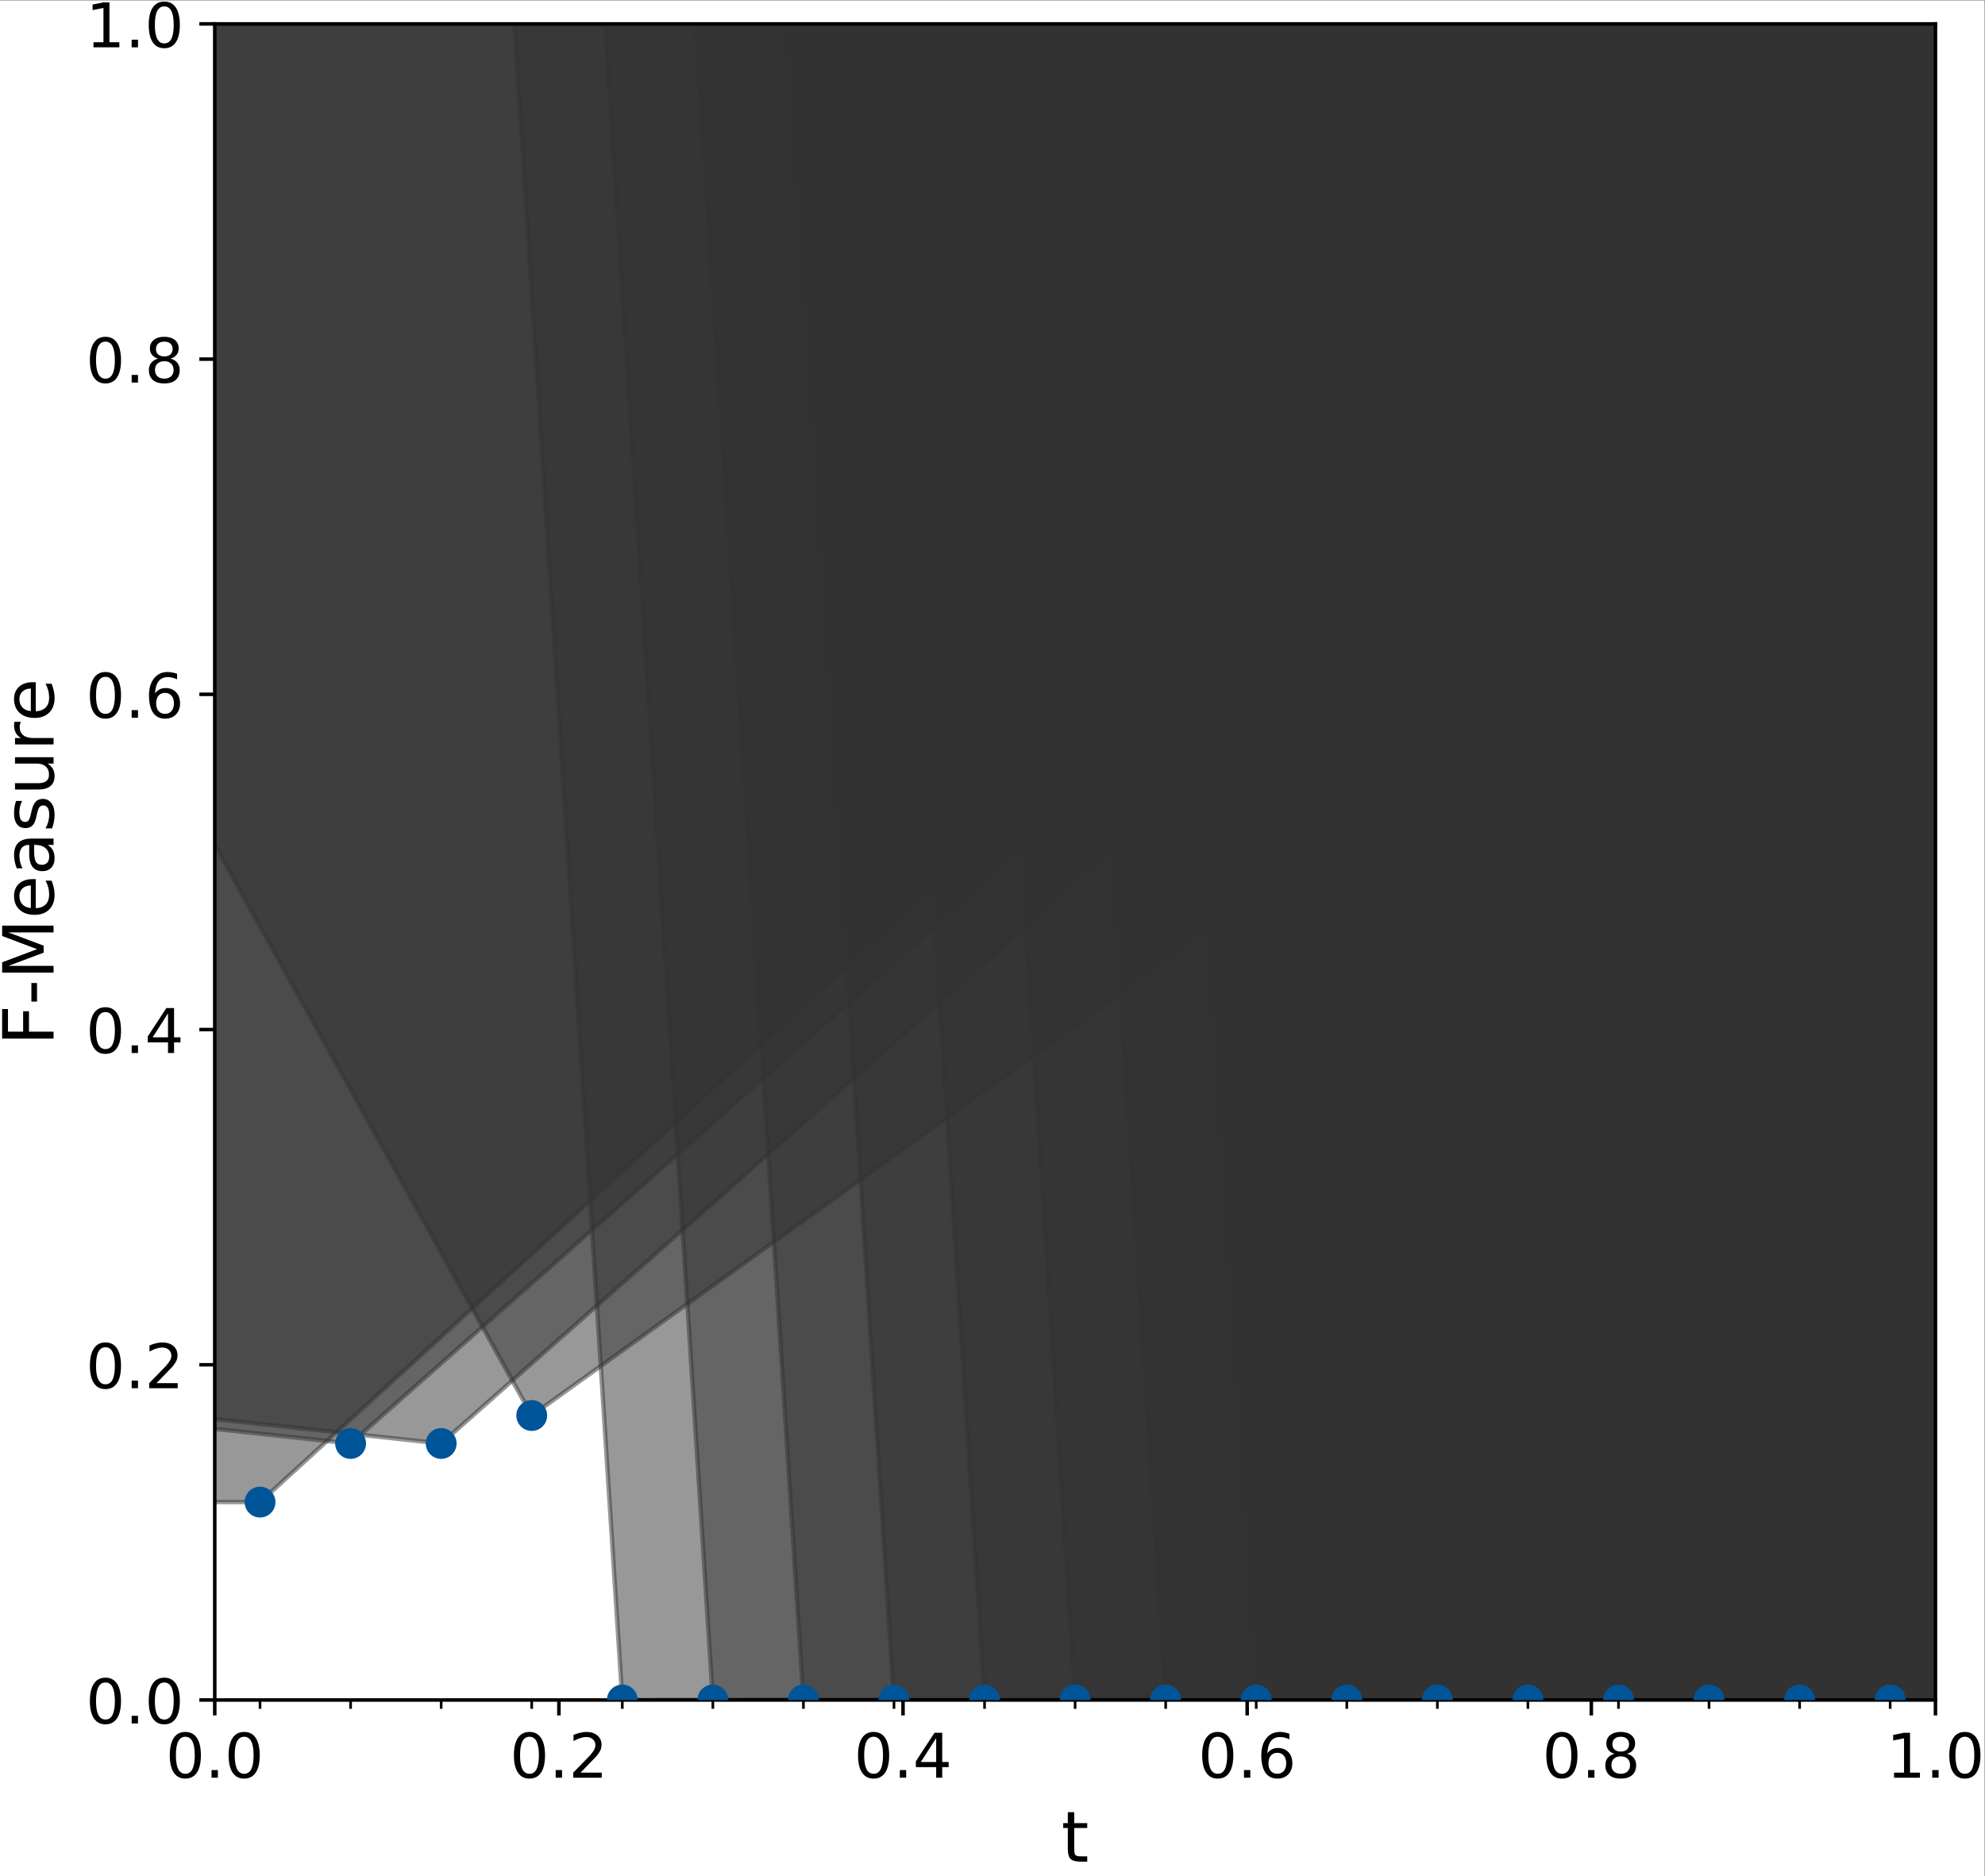 <?xml version="1.0" encoding="UTF-8" standalone="no"?>
<svg
   xmlns:dc="http://purl.org/dc/elements/1.1/"
   xmlns:cc="http://creativecommons.org/ns#"
   xmlns:rdf="http://www.w3.org/1999/02/22-rdf-syntax-ns#"
   xmlns:svg="http://www.w3.org/2000/svg"
   xmlns="http://www.w3.org/2000/svg"
   viewBox="0 0 600.644 567.829"
   height="567.829"
   width="600.644"
   xml:space="preserve"
   id="svg2"
   version="1.1"><rect x="0" y="0" width="600.644" height="567.829" fill="#808080" stroke="none"/><defs
     id="defs6"><clipPath
       id="clipPath24"
       clipPathUnits="userSpaceOnUse"><path
         id="path22"
         d="M 48.75,420.551 H 439.352 V 40.031 H 48.75 Z" /></clipPath><clipPath
       id="clipPath34"
       clipPathUnits="userSpaceOnUse"><path
         id="path32"
         d="M 0,84 H 428 V 422 H 0 Z" /></clipPath><clipPath
       id="clipPath52"
       clipPathUnits="userSpaceOnUse"><path
         id="path50"
         d="M 0,97 H 446 V 422 H 0 Z" /></clipPath><clipPath
       id="clipPath70"
       clipPathUnits="userSpaceOnUse"><path
         id="path68"
         d="M 0,97 H 451 V 422 H 0 Z" /></clipPath><clipPath
       id="clipPath88"
       clipPathUnits="userSpaceOnUse"><path
         id="path86"
         d="M 0,104 H 451 V 422 H 0 Z" /></clipPath><clipPath
       id="clipPath106"
       clipPathUnits="userSpaceOnUse"><path
         id="path104"
         d="M 116,39 H 451 V 422 H 116 Z" /></clipPath><clipPath
       id="clipPath124"
       clipPathUnits="userSpaceOnUse"><path
         id="path122"
         d="M 136,39 H 451 V 422 H 136 Z" /></clipPath><clipPath
       id="clipPath142"
       clipPathUnits="userSpaceOnUse"><path
         id="path140"
         d="M 157,39 H 451 V 422 H 157 Z" /></clipPath><clipPath
       id="clipPath160"
       clipPathUnits="userSpaceOnUse"><path
         id="path158"
         d="M 177,39 H 451 V 422 H 177 Z" /></clipPath><clipPath
       id="clipPath178"
       clipPathUnits="userSpaceOnUse"><path
         id="path176"
         d="M 198,39 H 451 V 422 H 198 Z" /></clipPath><clipPath
       id="clipPath196"
       clipPathUnits="userSpaceOnUse"><path
         id="path194"
         d="M 219,39 H 451 V 422 H 219 Z" /></clipPath><clipPath
       id="clipPath214"
       clipPathUnits="userSpaceOnUse"><path
         id="path212"
         d="M 239,39 H 451 V 422 H 239 Z" /></clipPath><clipPath
       id="clipPath232"
       clipPathUnits="userSpaceOnUse"><path
         id="path230"
         d="M 260,39 H 451 V 422 H 260 Z" /></clipPath><clipPath
       id="clipPath250"
       clipPathUnits="userSpaceOnUse"><path
         id="path248"
         d="M 280,39 H 451 V 422 H 280 Z" /></clipPath><clipPath
       id="clipPath268"
       clipPathUnits="userSpaceOnUse"><path
         id="path266"
         d="M 301,39 H 451 V 422 H 301 Z" /></clipPath><clipPath
       id="clipPath286"
       clipPathUnits="userSpaceOnUse"><path
         id="path284"
         d="M 321,39 H 451 V 422 H 321 Z" /></clipPath><clipPath
       id="clipPath304"
       clipPathUnits="userSpaceOnUse"><path
         id="path302"
         d="M 342,39 H 451 V 422 H 342 Z" /></clipPath><clipPath
       id="clipPath322"
       clipPathUnits="userSpaceOnUse"><path
         id="path320"
         d="m 362,39 h 89 v 383 h -89 z" /></clipPath><clipPath
       id="clipPath340"
       clipPathUnits="userSpaceOnUse"><path
         id="path338"
         d="m 383,39 h 68 v 383 h -68 z" /></clipPath><clipPath
       id="clipPath358"
       clipPathUnits="userSpaceOnUse"><path
         id="path356"
         d="m 404,39 h 47 v 383 h -47 z" /></clipPath><clipPath
       id="clipPath608"
       clipPathUnits="userSpaceOnUse"><path
         id="path606"
         d="M 48.75,420.551 H 439.352 V 40.031 H 48.75 Z" /></clipPath><clipPath
       id="clipPath618"
       clipPathUnits="userSpaceOnUse"><path
         id="path616"
         d="m 55,36 h 378 v 73 H 55 Z" /></clipPath><clipPath
       id="clipPath628"
       clipPathUnits="userSpaceOnUse"><path
         id="path626"
         d="m 55.527,88.59 h 7 v -7 h -7 z" /></clipPath><clipPath
       id="clipPath638"
       clipPathUnits="userSpaceOnUse"><path
         id="path636"
         d="m 55,81 h 8 v 8 h -8 z" /></clipPath><clipPath
       id="clipPath652"
       clipPathUnits="userSpaceOnUse"><path
         id="path650"
         d="m 76.086,101.898 h 7 v -7 h -7 z" /></clipPath><clipPath
       id="clipPath662"
       clipPathUnits="userSpaceOnUse"><path
         id="path660"
         d="m 76,94 h 8 v 8 h -8 z" /></clipPath><clipPath
       id="clipPath676"
       clipPathUnits="userSpaceOnUse"><path
         id="path674"
         d="m 96.645,101.898 h 7 v -7 h -7 z" /></clipPath><clipPath
       id="clipPath686"
       clipPathUnits="userSpaceOnUse"><path
         id="path684"
         d="m 96,94 h 8 v 8 h -8 z" /></clipPath><clipPath
       id="clipPath700"
       clipPathUnits="userSpaceOnUse"><path
         id="path698"
         d="m 117.203,108.25 h 7 v -7 h -7 z" /></clipPath><clipPath
       id="clipPath710"
       clipPathUnits="userSpaceOnUse"><path
         id="path708"
         d="m 117,101 h 8 v 8 h -8 z" /></clipPath><clipPath
       id="clipPath724"
       clipPathUnits="userSpaceOnUse"><path
         id="path722"
         d="m 137.762,43.66 h 7 v -7 h -7 z" /></clipPath><clipPath
       id="clipPath734"
       clipPathUnits="userSpaceOnUse"><path
         id="path732"
         d="m 137,36 h 8 v 8 h -8 z" /></clipPath><clipPath
       id="clipPath748"
       clipPathUnits="userSpaceOnUse"><path
         id="path746"
         d="m 158.32,43.66 h 7 v -7 h -7 z" /></clipPath><clipPath
       id="clipPath758"
       clipPathUnits="userSpaceOnUse"><path
         id="path756"
         d="m 158,36 h 8 v 8 h -8 z" /></clipPath><clipPath
       id="clipPath772"
       clipPathUnits="userSpaceOnUse"><path
         id="path770"
         d="m 178.875,43.66 h 7 v -7 h -7 z" /></clipPath><clipPath
       id="clipPath782"
       clipPathUnits="userSpaceOnUse"><path
         id="path780"
         d="m 178,36 h 8 v 8 h -8 z" /></clipPath><clipPath
       id="clipPath796"
       clipPathUnits="userSpaceOnUse"><path
         id="path794"
         d="m 199.434,43.66 h 7 v -7 h -7 z" /></clipPath><clipPath
       id="clipPath806"
       clipPathUnits="userSpaceOnUse"><path
         id="path804"
         d="m 199,36 h 8 v 8 h -8 z" /></clipPath><clipPath
       id="clipPath820"
       clipPathUnits="userSpaceOnUse"><path
         id="path818"
         d="m 219.992,43.66 h 7 v -7 h -7 z" /></clipPath><clipPath
       id="clipPath830"
       clipPathUnits="userSpaceOnUse"><path
         id="path828"
         d="m 219,36 h 8 v 8 h -8 z" /></clipPath><clipPath
       id="clipPath844"
       clipPathUnits="userSpaceOnUse"><path
         id="path842"
         d="m 240.551,43.66 h 7 v -7 h -7 z" /></clipPath><clipPath
       id="clipPath854"
       clipPathUnits="userSpaceOnUse"><path
         id="path852"
         d="m 240,36 h 8 v 8 h -8 z" /></clipPath><clipPath
       id="clipPath868"
       clipPathUnits="userSpaceOnUse"><path
         id="path866"
         d="m 261.109,43.66 h 7 v -7 h -7 z" /></clipPath><clipPath
       id="clipPath878"
       clipPathUnits="userSpaceOnUse"><path
         id="path876"
         d="m 261,36 h 8 v 8 h -8 z" /></clipPath><clipPath
       id="clipPath892"
       clipPathUnits="userSpaceOnUse"><path
         id="path890"
         d="m 281.664,43.66 h 7 v -7 h -7 z" /></clipPath><clipPath
       id="clipPath902"
       clipPathUnits="userSpaceOnUse"><path
         id="path900"
         d="m 281,36 h 8 v 8 h -8 z" /></clipPath><clipPath
       id="clipPath916"
       clipPathUnits="userSpaceOnUse"><path
         id="path914"
         d="m 302.223,43.66 h 7 v -7 h -7 z" /></clipPath><clipPath
       id="clipPath926"
       clipPathUnits="userSpaceOnUse"><path
         id="path924"
         d="m 302,36 h 8 v 8 h -8 z" /></clipPath><clipPath
       id="clipPath940"
       clipPathUnits="userSpaceOnUse"><path
         id="path938"
         d="m 322.781,43.66 h 7 v -7 h -7 z" /></clipPath><clipPath
       id="clipPath950"
       clipPathUnits="userSpaceOnUse"><path
         id="path948"
         d="m 322,36 h 8 v 8 h -8 z" /></clipPath><clipPath
       id="clipPath964"
       clipPathUnits="userSpaceOnUse"><path
         id="path962"
         d="m 343.34,43.66 h 7 v -7 h -7 z" /></clipPath><clipPath
       id="clipPath974"
       clipPathUnits="userSpaceOnUse"><path
         id="path972"
         d="m 343,36 h 8 v 8 h -8 z" /></clipPath><clipPath
       id="clipPath988"
       clipPathUnits="userSpaceOnUse"><path
         id="path986"
         d="m 363.898,43.66 h 7 v -7 h -7 z" /></clipPath><clipPath
       id="clipPath998"
       clipPathUnits="userSpaceOnUse"><path
         id="path996"
         d="m 363,36 h 8 v 8 h -8 z" /></clipPath><clipPath
       id="clipPath1012"
       clipPathUnits="userSpaceOnUse"><path
         id="path1010"
         d="m 384.457,43.66 h 7 v -7 h -7 z" /></clipPath><clipPath
       id="clipPath1022"
       clipPathUnits="userSpaceOnUse"><path
         id="path1020"
         d="m 384,36 h 8 v 8 h -8 z" /></clipPath><clipPath
       id="clipPath1036"
       clipPathUnits="userSpaceOnUse"><path
         id="path1034"
         d="m 405.012,43.66 h 7 v -7 h -7 z" /></clipPath><clipPath
       id="clipPath1046"
       clipPathUnits="userSpaceOnUse"><path
         id="path1044"
         d="m 405,36 h 8 v 8 h -8 z" /></clipPath><clipPath
       id="clipPath1060"
       clipPathUnits="userSpaceOnUse"><path
         id="path1058"
         d="m 425.57,43.66 h 7 v -7 h -7 z" /></clipPath><clipPath
       id="clipPath1070"
       clipPathUnits="userSpaceOnUse"><path
         id="path1068"
         d="m 425,36 h 8 v 8 h -8 z" /></clipPath></defs><g
     transform="matrix(1.333,0,0,-1.333,0,567.829)"
     id="g10"><g
       id="g12"><path
         id="path14"
         style="fill:#ffffff;fill-opacity:1;fill-rule:nonzero;stroke:none"
         d="M 0,425.872 H 450.484 V 0.001 L 0,0.001 Z" /><path
         id="path16"
         style="fill:#ffffff;fill-opacity:1;fill-rule:nonzero;stroke:none"
         d="M 48.75,420.551 H 439.352 V 40.031 H 48.75 Z" /></g><g
       id="g18"><g
         clip-path="url(#clipPath24)"
         id="g20"><g
           transform="translate(0,-0.128)"
           id="g26"><g
             id="g28"><g
               clip-path="url(#clipPath34)"
               id="g30"><g
                 id="g36"><path
                   id="path38"
                   style="fill:#333333;fill-opacity:0.502;fill-rule:nonzero;stroke:none"
                   d="M -390551.24,420.68 59.027,85.09 426.57,420.68 Z" /><g
                   transform="translate(0,426)"
                   id="g40"><path
                     id="path42"
                     style="fill:none;stroke:#333333;stroke-width:1;stroke-linecap:butt;stroke-linejoin:miter;stroke-miterlimit:10;stroke-dasharray:none;stroke-opacity:0.502"
                     d="M -390551.24,-5.32 59.027,-340.91 426.57,-5.32 Z" /></g></g></g></g></g><g
           transform="translate(0,-0.128)"
           id="g44"><g
             id="g46"><g
               clip-path="url(#clipPath52)"
               id="g48"><g
                 id="g54"><path
                   id="path56"
                   style="fill:#333333;fill-opacity:0.502;fill-rule:nonzero;stroke:none"
                   d="M -2923.234,420.68 79.586,98.398 443.922,420.68 Z" /><g
                   transform="translate(0,426)"
                   id="g58"><path
                     id="path60"
                     style="fill:none;stroke:#333333;stroke-width:1;stroke-linecap:butt;stroke-linejoin:miter;stroke-miterlimit:10;stroke-dasharray:none;stroke-opacity:0.502"
                     d="M -2923.234,-5.32 79.586,-327.602 443.922,-5.32 Z" /></g></g></g></g></g><g
           transform="translate(0,-0.128)"
           id="g62"><g
             id="g64"><g
               clip-path="url(#clipPath70)"
               id="g66"><g
                 id="g72"><path
                   id="path74"
                   style="fill:#333333;fill-opacity:0.502;fill-rule:nonzero;stroke:none"
                   d="M -2902.68,420.68 100.145,98.398 464.48,420.68 Z" /><g
                   transform="translate(0,426)"
                   id="g76"><path
                     id="path78"
                     style="fill:none;stroke:#333333;stroke-width:1;stroke-linecap:butt;stroke-linejoin:miter;stroke-miterlimit:10;stroke-dasharray:none;stroke-opacity:0.502"
                     d="M -2902.68,-5.32 100.145,-327.602 464.48,-5.32 Z" /></g></g></g></g></g><g
           transform="translate(0,-0.128)"
           id="g80"><g
             id="g82"><g
               clip-path="url(#clipPath88)"
               id="g84"><g
                 id="g90"><path
                   id="path92"
                   style="fill:#333333;fill-opacity:0.502;fill-rule:nonzero;stroke:none"
                   d="M -54.801,420.68 120.703,104.75 561.395,420.68 Z" /><g
                   transform="translate(0,426)"
                   id="g94"><path
                     id="path96"
                     style="fill:none;stroke:#333333;stroke-width:1;stroke-linecap:butt;stroke-linejoin:miter;stroke-miterlimit:10;stroke-dasharray:none;stroke-opacity:0.502"
                     d="M -54.801,-5.32 120.703,-321.25 561.395,-5.32 Z" /></g></g></g></g></g><g
           transform="translate(0,-0.128)"
           id="g98"><g
             id="g100"><g
               clip-path="url(#clipPath106)"
               id="g102"><g
                 id="g108"><path
                   id="path110"
                   style="fill:#333333;fill-opacity:0.502;fill-rule:nonzero;stroke:none"
                   d="M 116.754,420.68 141.262,40.16 390648.74,420.68 Z" /><g
                   transform="translate(0,426)"
                   id="g112"><path
                     id="path114"
                     style="fill:none;stroke:#333333;stroke-width:1;stroke-linecap:butt;stroke-linejoin:miter;stroke-miterlimit:10;stroke-dasharray:none;stroke-opacity:0.502"
                     d="M 116.754,-5.32 141.262,-385.84 390648.74,-5.32 Z" /></g></g></g></g></g><g
           transform="translate(0,-0.128)"
           id="g116"><g
             id="g118"><g
               clip-path="url(#clipPath124)"
               id="g120"><g
                 id="g126"><path
                   id="path128"
                   style="fill:#333333;fill-opacity:0.502;fill-rule:nonzero;stroke:none"
                   d="M 137.312,420.68 161.82,40.16 390648.74,420.68 Z" /><g
                   transform="translate(0,426)"
                   id="g130"><path
                     id="path132"
                     style="fill:none;stroke:#333333;stroke-width:1;stroke-linecap:butt;stroke-linejoin:miter;stroke-miterlimit:10;stroke-dasharray:none;stroke-opacity:0.502"
                     d="M 137.312,-5.32 161.82,-385.84 390648.74,-5.32 Z" /></g></g></g></g></g><g
           transform="translate(0,-0.128)"
           id="g134"><g
             id="g136"><g
               clip-path="url(#clipPath142)"
               id="g138"><g
                 id="g144"><path
                   id="path146"
                   style="fill:#333333;fill-opacity:0.502;fill-rule:nonzero;stroke:none"
                   d="M 157.871,420.68 182.375,40.16 390648.74,420.68 Z" /><g
                   transform="translate(0,426)"
                   id="g148"><path
                     id="path150"
                     style="fill:none;stroke:#333333;stroke-width:1;stroke-linecap:butt;stroke-linejoin:miter;stroke-miterlimit:10;stroke-dasharray:none;stroke-opacity:0.502"
                     d="M 157.871,-5.32 182.375,-385.84 390648.74,-5.32 Z" /></g></g></g></g></g><g
           transform="translate(0,-0.128)"
           id="g152"><g
             id="g154"><g
               clip-path="url(#clipPath160)"
               id="g156"><g
                 id="g162"><path
                   id="path164"
                   style="fill:#333333;fill-opacity:0.502;fill-rule:nonzero;stroke:none"
                   d="M 178.43,420.68 202.934,40.16 390648.74,420.68 Z" /><g
                   transform="translate(0,426)"
                   id="g166"><path
                     id="path168"
                     style="fill:none;stroke:#333333;stroke-width:1;stroke-linecap:butt;stroke-linejoin:miter;stroke-miterlimit:10;stroke-dasharray:none;stroke-opacity:0.502"
                     d="M 178.43,-5.32 202.934,-385.84 390648.74,-5.32 Z" /></g></g></g></g></g><g
           transform="translate(0,-0.128)"
           id="g170"><g
             id="g172"><g
               clip-path="url(#clipPath178)"
               id="g174"><g
                 id="g180"><path
                   id="path182"
                   style="fill:#333333;fill-opacity:0.502;fill-rule:nonzero;stroke:none"
                   d="M 198.984,420.68 223.492,40.16 390648.74,420.68 Z" /><g
                   transform="translate(0,426)"
                   id="g184"><path
                     id="path186"
                     style="fill:none;stroke:#333333;stroke-width:1;stroke-linecap:butt;stroke-linejoin:miter;stroke-miterlimit:10;stroke-dasharray:none;stroke-opacity:0.502"
                     d="M 198.984,-5.32 223.492,-385.84 390648.74,-5.32 Z" /></g></g></g></g></g><g
           transform="translate(0,-0.128)"
           id="g188"><g
             id="g190"><g
               clip-path="url(#clipPath196)"
               id="g192"><g
                 id="g198"><path
                   id="path200"
                   style="fill:#333333;fill-opacity:0.502;fill-rule:nonzero;stroke:none"
                   d="M 219.543,420.68 244.051,40.16 390648.74,420.68 Z" /><g
                   transform="translate(0,426)"
                   id="g202"><path
                     id="path204"
                     style="fill:none;stroke:#333333;stroke-width:1;stroke-linecap:butt;stroke-linejoin:miter;stroke-miterlimit:10;stroke-dasharray:none;stroke-opacity:0.502"
                     d="M 219.543,-5.32 244.051,-385.84 390648.74,-5.32 Z" /></g></g></g></g></g><g
           transform="translate(0,-0.128)"
           id="g206"><g
             id="g208"><g
               clip-path="url(#clipPath214)"
               id="g210"><g
                 id="g216"><path
                   id="path218"
                   style="fill:#333333;fill-opacity:0.502;fill-rule:nonzero;stroke:none"
                   d="M 240.102,420.68 264.609,40.16 390648.74,420.68 Z" /><g
                   transform="translate(0,426)"
                   id="g220"><path
                     id="path222"
                     style="fill:none;stroke:#333333;stroke-width:1;stroke-linecap:butt;stroke-linejoin:miter;stroke-miterlimit:10;stroke-dasharray:none;stroke-opacity:0.502"
                     d="M 240.102,-5.32 264.609,-385.84 390648.74,-5.32 Z" /></g></g></g></g></g><g
           transform="translate(0,-0.128)"
           id="g224"><g
             id="g226"><g
               clip-path="url(#clipPath232)"
               id="g228"><g
                 id="g234"><path
                   id="path236"
                   style="fill:#333333;fill-opacity:0.502;fill-rule:nonzero;stroke:none"
                   d="M 260.66,420.68 285.164,40.16 390648.74,420.68 Z" /><g
                   transform="translate(0,426)"
                   id="g238"><path
                     id="path240"
                     style="fill:none;stroke:#333333;stroke-width:1;stroke-linecap:butt;stroke-linejoin:miter;stroke-miterlimit:10;stroke-dasharray:none;stroke-opacity:0.502"
                     d="M 260.66,-5.32 285.164,-385.84 390648.74,-5.32 Z" /></g></g></g></g></g><g
           transform="translate(0,-0.128)"
           id="g242"><g
             id="g244"><g
               clip-path="url(#clipPath250)"
               id="g246"><g
                 id="g252"><path
                   id="path254"
                   style="fill:#333333;fill-opacity:0.502;fill-rule:nonzero;stroke:none"
                   d="M 281.219,420.68 305.723,40.16 390648.74,420.68 Z" /><g
                   transform="translate(0,426)"
                   id="g256"><path
                     id="path258"
                     style="fill:none;stroke:#333333;stroke-width:1;stroke-linecap:butt;stroke-linejoin:miter;stroke-miterlimit:10;stroke-dasharray:none;stroke-opacity:0.502"
                     d="M 281.219,-5.32 305.723,-385.84 390648.74,-5.32 Z" /></g></g></g></g></g><g
           transform="translate(0,-0.128)"
           id="g260"><g
             id="g262"><g
               clip-path="url(#clipPath268)"
               id="g264"><g
                 id="g270"><path
                   id="path272"
                   style="fill:#333333;fill-opacity:0.502;fill-rule:nonzero;stroke:none"
                   d="M 301.777,420.68 326.281,40.16 390648.74,420.68 Z" /><g
                   transform="translate(0,426)"
                   id="g274"><path
                     id="path276"
                     style="fill:none;stroke:#333333;stroke-width:1;stroke-linecap:butt;stroke-linejoin:miter;stroke-miterlimit:10;stroke-dasharray:none;stroke-opacity:0.502"
                     d="M 301.777,-5.32 326.281,-385.84 390648.74,-5.32 Z" /></g></g></g></g></g><g
           transform="translate(0,-0.128)"
           id="g278"><g
             id="g280"><g
               clip-path="url(#clipPath286)"
               id="g282"><g
                 id="g288"><path
                   id="path290"
                   style="fill:#333333;fill-opacity:0.502;fill-rule:nonzero;stroke:none"
                   d="M 322.332,420.68 346.84,40.16 390648.74,420.68 Z" /><g
                   transform="translate(0,426)"
                   id="g292"><path
                     id="path294"
                     style="fill:none;stroke:#333333;stroke-width:1;stroke-linecap:butt;stroke-linejoin:miter;stroke-miterlimit:10;stroke-dasharray:none;stroke-opacity:0.502"
                     d="M 322.332,-5.32 346.84,-385.84 390648.74,-5.32 Z" /></g></g></g></g></g><g
           transform="translate(0,-0.128)"
           id="g296"><g
             id="g298"><g
               clip-path="url(#clipPath304)"
               id="g300"><g
                 id="g306"><path
                   id="path308"
                   style="fill:#333333;fill-opacity:0.502;fill-rule:nonzero;stroke:none"
                   d="M 342.891,420.68 367.398,40.16 390648.74,420.68 Z" /><g
                   transform="translate(0,426)"
                   id="g310"><path
                     id="path312"
                     style="fill:none;stroke:#333333;stroke-width:1;stroke-linecap:butt;stroke-linejoin:miter;stroke-miterlimit:10;stroke-dasharray:none;stroke-opacity:0.502"
                     d="M 342.891,-5.32 367.398,-385.84 390648.74,-5.32 Z" /></g></g></g></g></g><g
           transform="translate(0,-0.128)"
           id="g314"><g
             id="g316"><g
               clip-path="url(#clipPath322)"
               id="g318"><g
                 id="g324"><path
                   id="path326"
                   style="fill:#333333;fill-opacity:0.502;fill-rule:nonzero;stroke:none"
                   d="M 363.449,420.68 387.957,40.16 390648.74,420.68 Z" /><g
                   transform="translate(0,426)"
                   id="g328"><path
                     id="path330"
                     style="fill:none;stroke:#333333;stroke-width:1;stroke-linecap:butt;stroke-linejoin:miter;stroke-miterlimit:10;stroke-dasharray:none;stroke-opacity:0.502"
                     d="M 363.449,-5.32 387.957,-385.84 390648.74,-5.32 Z" /></g></g></g></g></g><g
           transform="translate(0,-0.128)"
           id="g332"><g
             id="g334"><g
               clip-path="url(#clipPath340)"
               id="g336"><g
                 id="g342"><path
                   id="path344"
                   style="fill:#333333;fill-opacity:0.502;fill-rule:nonzero;stroke:none"
                   d="M 384.008,420.68 408.512,40.16 390648.74,420.68 Z" /><g
                   transform="translate(0,426)"
                   id="g346"><path
                     id="path348"
                     style="fill:none;stroke:#333333;stroke-width:1;stroke-linecap:butt;stroke-linejoin:miter;stroke-miterlimit:10;stroke-dasharray:none;stroke-opacity:0.502"
                     d="M 384.008,-5.32 408.512,-385.84 390648.74,-5.32 Z" /></g></g></g></g></g><g
           transform="translate(0,-0.128)"
           id="g350"><g
             id="g352"><g
               clip-path="url(#clipPath358)"
               id="g354"><g
                 id="g360"><path
                   id="path362"
                   style="fill:#333333;fill-opacity:0.502;fill-rule:nonzero;stroke:none"
                   d="M 404.566,420.68 429.07,40.16 390648.74,420.68 Z" /><g
                   transform="translate(0,426)"
                   id="g364"><path
                     id="path366"
                     style="fill:none;stroke:#333333;stroke-width:1;stroke-linecap:butt;stroke-linejoin:miter;stroke-miterlimit:10;stroke-dasharray:none;stroke-opacity:0.502"
                     d="M 404.566,-5.32 429.07,-385.84 390648.74,-5.32 Z" /></g></g></g></g></g></g></g><g
       id="g368"><g
         transform="translate(0,425.872)"
         id="g370"><path
           id="path372"
           style="fill:none;stroke:#000000;stroke-width:0.8;stroke-linecap:butt;stroke-linejoin:round;stroke-miterlimit:10;stroke-dasharray:none;stroke-opacity:1"
           d="m 48.75,-385.84 v -3.5" /></g><path
         id="path374"
         style="fill:#000000;fill-opacity:1;fill-rule:nonzero;stroke:none"
         d="m 42.07,31.688 c -0.711,0 -1.246,-0.352 -1.609,-1.047 -0.356,-0.699 -0.531,-1.75 -0.531,-3.156 0,-1.399 0.175,-2.449 0.531,-3.156 0.363,-0.7 0.898,-1.047 1.609,-1.047 0.719,0 1.254,0.347 1.61,1.047 0.351,0.707 0.531,1.757 0.531,3.156 0,1.406 -0.18,2.457 -0.531,3.156 -0.356,0.695 -0.891,1.047 -1.61,1.047 z m 0,1.094 c 1.145,0 2.02,-0.453 2.625,-1.36 0.602,-0.906 0.907,-2.218 0.907,-3.937 0,-1.719 -0.305,-3.031 -0.907,-3.938 -0.605,-0.906 -1.48,-1.359 -2.625,-1.359 -1.148,0 -2.023,0.453 -2.625,1.359 -0.605,0.907 -0.906,2.219 -0.906,3.938 0,1.719 0.301,3.031 0.906,3.937 0.602,0.907 1.477,1.36 2.625,1.36 z" /><path
         id="path376"
         style="fill:#000000;fill-opacity:1;fill-rule:nonzero;stroke:none"
         d="m 48.02,24.125 h 1.438 V 22.391 H 48.02 Z" /><path
         id="path378"
         style="fill:#000000;fill-opacity:1;fill-rule:nonzero;stroke:none"
         d="m 55.426,31.688 c -0.711,0 -1.246,-0.352 -1.61,-1.047 -0.355,-0.699 -0.531,-1.75 -0.531,-3.156 0,-1.399 0.176,-2.449 0.531,-3.156 0.364,-0.7 0.899,-1.047 1.61,-1.047 0.719,0 1.254,0.347 1.609,1.047 0.352,0.707 0.531,1.757 0.531,3.156 0,1.406 -0.179,2.457 -0.531,3.156 -0.355,0.695 -0.89,1.047 -1.609,1.047 z m 0,1.094 c 1.144,0 2.019,-0.453 2.625,-1.36 0.601,-0.906 0.906,-2.218 0.906,-3.937 0,-1.719 -0.305,-3.031 -0.906,-3.938 -0.606,-0.906 -1.481,-1.359 -2.625,-1.359 -1.149,0 -2.024,0.453 -2.625,1.359 -0.606,0.907 -0.906,2.219 -0.906,3.938 0,1.719 0.3,3.031 0.906,3.937 0.601,0.907 1.476,1.36 2.625,1.36 z" /><g
         transform="translate(0,425.872)"
         id="g380"><path
           id="path382"
           style="fill:none;stroke:#000000;stroke-width:0.8;stroke-linecap:butt;stroke-linejoin:round;stroke-miterlimit:10;stroke-dasharray:none;stroke-opacity:1"
           d="m 126.871,-385.84 v -3.5" /></g><path
         id="path384"
         style="fill:#000000;fill-opacity:1;fill-rule:nonzero;stroke:none"
         d="m 120.191,31.688 c -0.711,0 -1.246,-0.352 -1.609,-1.047 -0.355,-0.699 -0.531,-1.75 -0.531,-3.156 0,-1.399 0.176,-2.449 0.531,-3.156 0.363,-0.7 0.898,-1.047 1.609,-1.047 0.719,0 1.254,0.347 1.61,1.047 0.351,0.707 0.531,1.757 0.531,3.156 0,1.406 -0.18,2.457 -0.531,3.156 -0.356,0.695 -0.891,1.047 -1.61,1.047 z m 0,1.094 c 1.145,0 2.02,-0.453 2.625,-1.36 0.602,-0.906 0.907,-2.218 0.907,-3.937 0,-1.719 -0.305,-3.031 -0.907,-3.938 -0.605,-0.906 -1.48,-1.359 -2.625,-1.359 -1.148,0 -2.023,0.453 -2.625,1.359 -0.605,0.907 -0.906,2.219 -0.906,3.938 0,1.719 0.301,3.031 0.906,3.937 0.602,0.907 1.477,1.36 2.625,1.36 z" /><path
         id="path386"
         style="fill:#000000;fill-opacity:1;fill-rule:nonzero;stroke:none"
         d="m 126.141,24.125 h 1.438 v -1.734 h -1.438 z" /><path
         id="path388"
         style="fill:#000000;fill-opacity:1;fill-rule:nonzero;stroke:none"
         d="m 131.781,23.547 h 4.813 v -1.156 h -6.469 v 1.156 c 0.52,0.539 1.234,1.27 2.141,2.188 0.906,0.914 1.472,1.504 1.703,1.765 0.437,0.5 0.742,0.922 0.922,1.266 0.175,0.344 0.265,0.68 0.265,1.016 0,0.539 -0.195,0.984 -0.578,1.328 -0.375,0.344 -0.871,0.515 -1.484,0.515 -0.43,0 -0.883,-0.078 -1.36,-0.234 -0.48,-0.148 -0.996,-0.375 -1.546,-0.687 v 1.406 c 0.55,0.219 1.066,0.383 1.546,0.5 0.489,0.113 0.938,0.172 1.344,0.172 1.051,0 1.891,-0.266 2.516,-0.797 0.633,-0.524 0.953,-1.227 0.953,-2.11 0,-0.429 -0.078,-0.828 -0.235,-1.203 -0.156,-0.375 -0.445,-0.82 -0.859,-1.328 -0.117,-0.125 -0.48,-0.508 -1.094,-1.14 -0.605,-0.637 -1.464,-1.524 -2.578,-2.657 z" /><g
         transform="translate(0,425.872)"
         id="g390"><path
           id="path392"
           style="fill:none;stroke:#000000;stroke-width:0.8;stroke-linecap:butt;stroke-linejoin:round;stroke-miterlimit:10;stroke-dasharray:none;stroke-opacity:1"
           d="m 204.988,-385.84 v -3.5" /></g><path
         id="path394"
         style="fill:#000000;fill-opacity:1;fill-rule:nonzero;stroke:none"
         d="m 198.309,31.688 c -0.711,0 -1.247,-0.352 -1.61,-1.047 -0.355,-0.699 -0.531,-1.75 -0.531,-3.156 0,-1.399 0.176,-2.449 0.531,-3.156 0.363,-0.7 0.899,-1.047 1.61,-1.047 0.718,0 1.253,0.347 1.609,1.047 0.352,0.707 0.531,1.757 0.531,3.156 0,1.406 -0.179,2.457 -0.531,3.156 -0.356,0.695 -0.891,1.047 -1.609,1.047 z m 0,1.094 c 1.144,0 2.019,-0.453 2.625,-1.36 0.601,-0.906 0.906,-2.218 0.906,-3.937 0,-1.719 -0.305,-3.031 -0.906,-3.938 -0.606,-0.906 -1.481,-1.359 -2.625,-1.359 -1.149,0 -2.024,0.453 -2.625,1.359 -0.606,0.907 -0.907,2.219 -0.907,3.938 0,1.719 0.301,3.031 0.907,3.937 0.601,0.907 1.476,1.36 2.625,1.36 z" /><path
         id="path396"
         style="fill:#000000;fill-opacity:1;fill-rule:nonzero;stroke:none"
         d="m 204.262,24.125 h 1.438 v -1.734 h -1.438 z" /><path
         id="path398"
         style="fill:#000000;fill-opacity:1;fill-rule:nonzero;stroke:none"
         d="m 212.512,31.391 -3.485,-5.437 h 3.485 z m -0.375,1.203 h 1.75 v -6.64 h 1.453 v -1.157 h -1.453 v -2.406 h -1.375 v 2.406 h -4.61 v 1.328 z" /><g
         transform="translate(0,425.872)"
         id="g400"><path
           id="path402"
           style="fill:none;stroke:#000000;stroke-width:0.8;stroke-linecap:butt;stroke-linejoin:round;stroke-miterlimit:10;stroke-dasharray:none;stroke-opacity:1"
           d="m 283.109,-385.84 v -3.5" /></g><path
         id="path404"
         style="fill:#000000;fill-opacity:1;fill-rule:nonzero;stroke:none"
         d="m 276.43,31.688 c -0.711,0 -1.246,-0.352 -1.61,-1.047 -0.355,-0.699 -0.531,-1.75 -0.531,-3.156 0,-1.399 0.176,-2.449 0.531,-3.156 0.364,-0.7 0.899,-1.047 1.61,-1.047 0.718,0 1.254,0.347 1.609,1.047 0.352,0.707 0.531,1.757 0.531,3.156 0,1.406 -0.179,2.457 -0.531,3.156 -0.355,0.695 -0.891,1.047 -1.609,1.047 z m 0,1.094 c 1.144,0 2.019,-0.453 2.625,-1.36 0.601,-0.906 0.906,-2.218 0.906,-3.937 0,-1.719 -0.305,-3.031 -0.906,-3.938 -0.606,-0.906 -1.481,-1.359 -2.625,-1.359 -1.149,0 -2.024,0.453 -2.625,1.359 -0.606,0.907 -0.907,2.219 -0.907,3.938 0,1.719 0.301,3.031 0.907,3.937 0.601,0.907 1.476,1.36 2.625,1.36 z" /><path
         id="path406"
         style="fill:#000000;fill-opacity:1;fill-rule:nonzero;stroke:none"
         d="m 282.383,24.125 h 1.438 v -1.734 h -1.438 z" /><path
         id="path408"
         style="fill:#000000;fill-opacity:1;fill-rule:nonzero;stroke:none"
         d="m 289.957,28.047 c -0.625,0 -1.121,-0.215 -1.484,-0.64 -0.356,-0.43 -0.532,-1.008 -0.532,-1.735 0,-0.742 0.176,-1.324 0.532,-1.75 0.363,-0.429 0.859,-0.64 1.484,-0.64 0.613,0 1.102,0.211 1.469,0.64 0.363,0.426 0.547,1.008 0.547,1.75 0,0.727 -0.184,1.305 -0.547,1.735 -0.367,0.425 -0.856,0.64 -1.469,0.64 z m 2.734,4.328 V 31.11 c -0.343,0.164 -0.695,0.289 -1.046,0.375 -0.356,0.094 -0.704,0.14 -1.047,0.14 -0.918,0 -1.618,-0.308 -2.094,-0.921 -0.481,-0.618 -0.75,-1.547 -0.813,-2.797 0.258,0.394 0.594,0.695 1,0.906 0.407,0.219 0.852,0.328 1.344,0.328 1.02,0 1.828,-0.312 2.422,-0.937 0.602,-0.625 0.906,-1.469 0.906,-2.532 0,-1.054 -0.312,-1.898 -0.937,-2.531 -0.617,-0.637 -1.438,-0.953 -2.469,-0.953 -1.187,0 -2.094,0.453 -2.719,1.359 -0.617,0.907 -0.922,2.219 -0.922,3.938 0,1.613 0.379,2.898 1.141,3.859 0.77,0.957 1.797,1.438 3.078,1.438 0.352,0 0.703,-0.039 1.047,-0.11 0.352,-0.062 0.723,-0.164 1.109,-0.297 z" /><g
         transform="translate(0,425.872)"
         id="g410"><path
           id="path412"
           style="fill:none;stroke:#000000;stroke-width:0.8;stroke-linecap:butt;stroke-linejoin:round;stroke-miterlimit:10;stroke-dasharray:none;stroke-opacity:1"
           d="m 361.23,-385.84 v -3.5" /></g><path
         id="path414"
         style="fill:#000000;fill-opacity:1;fill-rule:nonzero;stroke:none"
         d="m 354.551,31.688 c -0.711,0 -1.246,-0.352 -1.61,-1.047 -0.355,-0.699 -0.531,-1.75 -0.531,-3.156 0,-1.399 0.176,-2.449 0.531,-3.156 0.364,-0.7 0.899,-1.047 1.61,-1.047 0.719,0 1.254,0.347 1.609,1.047 0.352,0.707 0.531,1.757 0.531,3.156 0,1.406 -0.179,2.457 -0.531,3.156 -0.355,0.695 -0.89,1.047 -1.609,1.047 z m 0,1.094 c 1.144,0 2.019,-0.453 2.625,-1.36 0.601,-0.906 0.906,-2.218 0.906,-3.937 0,-1.719 -0.305,-3.031 -0.906,-3.938 -0.606,-0.906 -1.481,-1.359 -2.625,-1.359 -1.149,0 -2.024,0.453 -2.625,1.359 -0.606,0.907 -0.906,2.219 -0.906,3.938 0,1.719 0.3,3.031 0.906,3.937 0.601,0.907 1.476,1.36 2.625,1.36 z" /><path
         id="path416"
         style="fill:#000000;fill-opacity:1;fill-rule:nonzero;stroke:none"
         d="m 360.5,24.125 h 1.438 V 22.391 H 360.5 Z" /><path
         id="path418"
         style="fill:#000000;fill-opacity:1;fill-rule:nonzero;stroke:none"
         d="m 367.906,27.235 c -0.656,0 -1.172,-0.18 -1.547,-0.531 -0.375,-0.344 -0.562,-0.825 -0.562,-1.438 0,-0.617 0.187,-1.101 0.562,-1.453 0.375,-0.356 0.891,-0.531 1.547,-0.531 0.656,0 1.172,0.175 1.547,0.531 0.375,0.352 0.563,0.836 0.563,1.453 0,0.613 -0.188,1.094 -0.563,1.438 -0.375,0.351 -0.891,0.531 -1.547,0.531 z m -1.39,0.594 c -0.586,0.144 -1.043,0.421 -1.375,0.828 -0.336,0.406 -0.5,0.898 -0.5,1.484 0,0.813 0.289,1.453 0.875,1.922 0.582,0.477 1.379,0.719 2.39,0.719 1.008,0 1.805,-0.242 2.391,-0.719 0.582,-0.469 0.875,-1.109 0.875,-1.922 0,-0.586 -0.168,-1.078 -0.5,-1.484 -0.336,-0.407 -0.793,-0.684 -1.375,-0.828 0.664,-0.157 1.18,-0.465 1.547,-0.922 0.375,-0.45 0.562,-0.996 0.562,-1.641 0,-0.992 -0.304,-1.75 -0.906,-2.281 -0.605,-0.531 -1.469,-0.797 -2.594,-0.797 -1.125,0 -1.992,0.266 -2.594,0.797 -0.605,0.531 -0.906,1.289 -0.906,2.281 0,0.645 0.188,1.191 0.563,1.641 0.375,0.457 0.89,0.765 1.547,0.922 z m -0.5,2.171 c 0,-0.523 0.164,-0.933 0.5,-1.234 0.332,-0.293 0.796,-0.437 1.39,-0.437 0.594,0 1.055,0.144 1.391,0.437 0.332,0.301 0.5,0.711 0.5,1.234 0,0.532 -0.168,0.942 -0.5,1.235 -0.336,0.301 -0.797,0.453 -1.391,0.453 -0.594,0 -1.058,-0.152 -1.39,-0.453 -0.336,-0.293 -0.5,-0.703 -0.5,-1.235 z" /><g
         transform="translate(0,425.872)"
         id="g420"><path
           id="path422"
           style="fill:none;stroke:#000000;stroke-width:0.8;stroke-linecap:butt;stroke-linejoin:round;stroke-miterlimit:10;stroke-dasharray:none;stroke-opacity:1"
           d="m 439.352,-385.84 v -3.5" /></g><path
         id="path424"
         style="fill:#000000;fill-opacity:1;fill-rule:nonzero;stroke:none"
         d="m 429.953,23.547 h 2.266 v 7.797 l -2.469,-0.5 v 1.266 l 2.453,0.484 h 1.375 v -9.047 h 2.25 v -1.156 h -5.875 z" /><path
         id="path426"
         style="fill:#000000;fill-opacity:1;fill-rule:nonzero;stroke:none"
         d="m 438.621,24.125 h 1.438 v -1.734 h -1.438 z" /><path
         id="path428"
         style="fill:#000000;fill-opacity:1;fill-rule:nonzero;stroke:none"
         d="m 446.027,31.688 c -0.711,0 -1.246,-0.352 -1.609,-1.047 -0.356,-0.699 -0.531,-1.75 -0.531,-3.156 0,-1.399 0.175,-2.449 0.531,-3.156 0.363,-0.7 0.898,-1.047 1.609,-1.047 0.719,0 1.254,0.347 1.61,1.047 0.351,0.707 0.531,1.757 0.531,3.156 0,1.406 -0.18,2.457 -0.531,3.156 -0.356,0.695 -0.891,1.047 -1.61,1.047 z m 0,1.094 c 1.145,0 2.02,-0.453 2.625,-1.36 0.602,-0.906 0.907,-2.218 0.907,-3.937 0,-1.719 -0.305,-3.031 -0.907,-3.938 -0.605,-0.906 -1.48,-1.359 -2.625,-1.359 -1.148,0 -2.023,0.453 -2.625,1.359 -0.605,0.907 -0.906,2.219 -0.906,3.938 0,1.719 0.301,3.031 0.906,3.937 0.602,0.907 1.477,1.36 2.625,1.36 z" /><g
         transform="translate(0,425.872)"
         id="g430"><path
           id="path432"
           style="fill:none;stroke:#000000;stroke-width:0.6;stroke-linecap:butt;stroke-linejoin:round;stroke-miterlimit:10;stroke-dasharray:none;stroke-opacity:1"
           d="m 59.027,-385.84 v -2" /></g><g
         transform="translate(0,425.872)"
         id="g434"><path
           id="path436"
           style="fill:none;stroke:#000000;stroke-width:0.6;stroke-linecap:butt;stroke-linejoin:round;stroke-miterlimit:10;stroke-dasharray:none;stroke-opacity:1"
           d="m 79.586,-385.84 v -2" /></g><g
         transform="translate(0,425.872)"
         id="g438"><path
           id="path440"
           style="fill:none;stroke:#000000;stroke-width:0.6;stroke-linecap:butt;stroke-linejoin:round;stroke-miterlimit:10;stroke-dasharray:none;stroke-opacity:1"
           d="m 100.145,-385.84 v -2" /></g><g
         transform="translate(0,425.872)"
         id="g442"><path
           id="path444"
           style="fill:none;stroke:#000000;stroke-width:0.6;stroke-linecap:butt;stroke-linejoin:round;stroke-miterlimit:10;stroke-dasharray:none;stroke-opacity:1"
           d="m 120.703,-385.84 v -2" /></g><g
         transform="translate(0,425.872)"
         id="g446"><path
           id="path448"
           style="fill:none;stroke:#000000;stroke-width:0.6;stroke-linecap:butt;stroke-linejoin:round;stroke-miterlimit:10;stroke-dasharray:none;stroke-opacity:1"
           d="m 141.262,-385.84 v -2" /></g><g
         transform="translate(0,425.872)"
         id="g450"><path
           id="path452"
           style="fill:none;stroke:#000000;stroke-width:0.6;stroke-linecap:butt;stroke-linejoin:round;stroke-miterlimit:10;stroke-dasharray:none;stroke-opacity:1"
           d="m 161.82,-385.84 v -2" /></g><g
         transform="translate(0,425.872)"
         id="g454"><path
           id="path456"
           style="fill:none;stroke:#000000;stroke-width:0.6;stroke-linecap:butt;stroke-linejoin:round;stroke-miterlimit:10;stroke-dasharray:none;stroke-opacity:1"
           d="m 182.375,-385.84 v -2" /></g><g
         transform="translate(0,425.872)"
         id="g458"><path
           id="path460"
           style="fill:none;stroke:#000000;stroke-width:0.6;stroke-linecap:butt;stroke-linejoin:round;stroke-miterlimit:10;stroke-dasharray:none;stroke-opacity:1"
           d="m 202.934,-385.84 v -2" /></g><g
         transform="translate(0,425.872)"
         id="g462"><path
           id="path464"
           style="fill:none;stroke:#000000;stroke-width:0.6;stroke-linecap:butt;stroke-linejoin:round;stroke-miterlimit:10;stroke-dasharray:none;stroke-opacity:1"
           d="m 223.492,-385.84 v -2" /></g><g
         transform="translate(0,425.872)"
         id="g466"><path
           id="path468"
           style="fill:none;stroke:#000000;stroke-width:0.6;stroke-linecap:butt;stroke-linejoin:round;stroke-miterlimit:10;stroke-dasharray:none;stroke-opacity:1"
           d="m 244.051,-385.84 v -2" /></g><g
         transform="translate(0,425.872)"
         id="g470"><path
           id="path472"
           style="fill:none;stroke:#000000;stroke-width:0.6;stroke-linecap:butt;stroke-linejoin:round;stroke-miterlimit:10;stroke-dasharray:none;stroke-opacity:1"
           d="m 264.609,-385.84 v -2" /></g><g
         transform="translate(0,425.872)"
         id="g474"><path
           id="path476"
           style="fill:none;stroke:#000000;stroke-width:0.6;stroke-linecap:butt;stroke-linejoin:round;stroke-miterlimit:10;stroke-dasharray:none;stroke-opacity:1"
           d="m 285.164,-385.84 v -2" /></g><g
         transform="translate(0,425.872)"
         id="g478"><path
           id="path480"
           style="fill:none;stroke:#000000;stroke-width:0.6;stroke-linecap:butt;stroke-linejoin:round;stroke-miterlimit:10;stroke-dasharray:none;stroke-opacity:1"
           d="m 305.723,-385.84 v -2" /></g><g
         transform="translate(0,425.872)"
         id="g482"><path
           id="path484"
           style="fill:none;stroke:#000000;stroke-width:0.6;stroke-linecap:butt;stroke-linejoin:round;stroke-miterlimit:10;stroke-dasharray:none;stroke-opacity:1"
           d="m 326.281,-385.84 v -2" /></g><g
         transform="translate(0,425.872)"
         id="g486"><path
           id="path488"
           style="fill:none;stroke:#000000;stroke-width:0.6;stroke-linecap:butt;stroke-linejoin:round;stroke-miterlimit:10;stroke-dasharray:none;stroke-opacity:1"
           d="m 346.84,-385.84 v -2" /></g><g
         transform="translate(0,425.872)"
         id="g490"><path
           id="path492"
           style="fill:none;stroke:#000000;stroke-width:0.6;stroke-linecap:butt;stroke-linejoin:round;stroke-miterlimit:10;stroke-dasharray:none;stroke-opacity:1"
           d="m 367.398,-385.84 v -2" /></g><g
         transform="translate(0,425.872)"
         id="g494"><path
           id="path496"
           style="fill:none;stroke:#000000;stroke-width:0.6;stroke-linecap:butt;stroke-linejoin:round;stroke-miterlimit:10;stroke-dasharray:none;stroke-opacity:1"
           d="m 387.957,-385.84 v -2" /></g><g
         transform="translate(0,425.872)"
         id="g498"><path
           id="path500"
           style="fill:none;stroke:#000000;stroke-width:0.6;stroke-linecap:butt;stroke-linejoin:round;stroke-miterlimit:10;stroke-dasharray:none;stroke-opacity:1"
           d="m 408.512,-385.84 v -2" /></g><g
         transform="translate(0,425.872)"
         id="g502"><path
           id="path504"
           style="fill:none;stroke:#000000;stroke-width:0.6;stroke-linecap:butt;stroke-linejoin:round;stroke-miterlimit:10;stroke-dasharray:none;stroke-opacity:1"
           d="m 429.07,-385.84 v -2" /></g><path
         id="path506"
         style="fill:#000000;fill-opacity:1;fill-rule:nonzero;stroke:none"
         d="m 243.848,14.563 v -2.484 h 2.953 v -1.11 h -2.953 v -4.75 c 0,-0.719 0.093,-1.183 0.281,-1.39 0.195,-0.2 0.598,-0.297 1.203,-0.297 h 1.469 V 3.329 h -1.469 c -1.117,0 -1.887,0.207 -2.312,0.625 -0.418,0.414 -0.625,1.171 -0.625,2.265 v 4.75 h -1.047 v 1.11 h 1.047 v 2.484 z" /><g
         transform="translate(0,425.872)"
         id="g508"><path
           id="path510"
           style="fill:none;stroke:#000000;stroke-width:0.8;stroke-linecap:butt;stroke-linejoin:round;stroke-miterlimit:10;stroke-dasharray:none;stroke-opacity:1"
           d="m 48.75,-385.84 h -3.5" /></g><path
         id="path512"
         style="fill:#000000;fill-opacity:1;fill-rule:nonzero;stroke:none"
         d="m 23.938,44.008 c -0.711,0 -1.247,-0.351 -1.61,-1.047 -0.355,-0.699 -0.531,-1.75 -0.531,-3.156 0,-1.398 0.176,-2.449 0.531,-3.156 0.363,-0.699 0.899,-1.047 1.61,-1.047 0.718,0 1.253,0.348 1.609,1.047 0.351,0.707 0.531,1.758 0.531,3.156 0,1.406 -0.18,2.457 -0.531,3.156 -0.356,0.696 -0.891,1.047 -1.609,1.047 z m 0,1.094 c 1.144,0 2.019,-0.453 2.624,-1.359 0.602,-0.907 0.907,-2.219 0.907,-3.938 0,-1.719 -0.305,-3.031 -0.907,-3.937 -0.605,-0.907 -1.48,-1.36 -2.624,-1.36 -1.149,0 -2.024,0.453 -2.626,1.36 -0.605,0.906 -0.906,2.218 -0.906,3.937 0,1.719 0.301,3.031 0.906,3.938 0.602,0.906 1.477,1.359 2.626,1.359 z" /><path
         id="path514"
         style="fill:#000000;fill-opacity:1;fill-rule:nonzero;stroke:none"
         d="m 29.887,36.446 h 1.438 v -1.734 h -1.438 z" /><path
         id="path516"
         style="fill:#000000;fill-opacity:1;fill-rule:nonzero;stroke:none"
         d="m 37.293,44.008 c -0.711,0 -1.246,-0.351 -1.609,-1.047 -0.356,-0.699 -0.532,-1.75 -0.532,-3.156 0,-1.398 0.176,-2.449 0.532,-3.156 0.363,-0.699 0.898,-1.047 1.609,-1.047 0.719,0 1.254,0.348 1.609,1.047 0.352,0.707 0.532,1.758 0.532,3.156 0,1.406 -0.18,2.457 -0.532,3.156 -0.355,0.696 -0.89,1.047 -1.609,1.047 z m 0,1.094 c 1.145,0 2.019,-0.453 2.625,-1.359 0.602,-0.907 0.906,-2.219 0.906,-3.938 0,-1.719 -0.304,-3.031 -0.906,-3.937 -0.606,-0.907 -1.48,-1.36 -2.625,-1.36 -1.148,0 -2.023,0.453 -2.625,1.36 -0.606,0.906 -0.906,2.218 -0.906,3.937 0,1.719 0.3,3.031 0.906,3.938 0.602,0.906 1.477,1.359 2.625,1.359 z" /><g
         transform="translate(0,425.872)"
         id="g518"><path
           id="path520"
           style="fill:none;stroke:#000000;stroke-width:0.8;stroke-linecap:butt;stroke-linejoin:round;stroke-miterlimit:10;stroke-dasharray:none;stroke-opacity:1"
           d="m 48.75,-309.734 h -3.5" /></g><path
         id="path522"
         style="fill:#000000;fill-opacity:1;fill-rule:nonzero;stroke:none"
         d="m 23.938,120.114 c -0.711,0 -1.247,-0.352 -1.61,-1.047 -0.355,-0.699 -0.531,-1.75 -0.531,-3.156 0,-1.399 0.176,-2.45 0.531,-3.157 0.363,-0.699 0.899,-1.047 1.61,-1.047 0.718,0 1.253,0.348 1.609,1.047 0.351,0.707 0.531,1.758 0.531,3.157 0,1.406 -0.18,2.457 -0.531,3.156 -0.356,0.695 -0.891,1.047 -1.609,1.047 z m 0,1.093 c 1.144,0 2.019,-0.453 2.624,-1.359 0.602,-0.906 0.907,-2.219 0.907,-3.937 0,-1.719 -0.305,-3.032 -0.907,-3.938 -0.605,-0.906 -1.48,-1.359 -2.624,-1.359 -1.149,0 -2.024,0.453 -2.626,1.359 -0.605,0.906 -0.906,2.219 -0.906,3.938 0,1.718 0.301,3.031 0.906,3.937 0.602,0.906 1.477,1.359 2.626,1.359 z" /><path
         id="path524"
         style="fill:#000000;fill-opacity:1;fill-rule:nonzero;stroke:none"
         d="m 29.887,112.551 h 1.438 v -1.734 h -1.438 z" /><path
         id="path526"
         style="fill:#000000;fill-opacity:1;fill-rule:nonzero;stroke:none"
         d="m 35.527,111.973 h 4.813 v -1.156 h -6.469 v 1.156 c 0.52,0.539 1.234,1.27 2.141,2.188 0.906,0.914 1.472,1.504 1.703,1.765 0.437,0.5 0.742,0.922 0.922,1.266 0.175,0.344 0.265,0.68 0.265,1.015 0,0.54 -0.195,0.985 -0.578,1.329 -0.375,0.343 -0.871,0.515 -1.484,0.515 -0.43,0 -0.883,-0.078 -1.36,-0.234 -0.48,-0.149 -0.996,-0.375 -1.546,-0.688 v 1.407 c 0.55,0.218 1.066,0.382 1.546,0.5 0.489,0.113 0.938,0.171 1.344,0.171 1.051,0 1.891,-0.265 2.516,-0.796 0.633,-0.524 0.953,-1.227 0.953,-2.11 0,-0.429 -0.078,-0.828 -0.234,-1.203 -0.157,-0.375 -0.446,-0.82 -0.86,-1.328 -0.117,-0.125 -0.48,-0.508 -1.094,-1.141 -0.605,-0.636 -1.464,-1.523 -2.578,-2.656 z" /><g
         transform="translate(0,425.872)"
         id="g528"><path
           id="path530"
           style="fill:none;stroke:#000000;stroke-width:0.8;stroke-linecap:butt;stroke-linejoin:round;stroke-miterlimit:10;stroke-dasharray:none;stroke-opacity:1"
           d="m 48.75,-233.633 h -3.5" /></g><path
         id="path532"
         style="fill:#000000;fill-opacity:1;fill-rule:nonzero;stroke:none"
         d="m 23.938,196.215 c -0.711,0 -1.247,-0.351 -1.61,-1.047 -0.355,-0.699 -0.531,-1.75 -0.531,-3.156 0,-1.398 0.176,-2.449 0.531,-3.156 0.363,-0.699 0.899,-1.047 1.61,-1.047 0.718,0 1.253,0.348 1.609,1.047 0.351,0.707 0.531,1.758 0.531,3.156 0,1.406 -0.18,2.457 -0.531,3.156 -0.356,0.696 -0.891,1.047 -1.609,1.047 z m 0,1.094 c 1.144,0 2.019,-0.453 2.624,-1.359 0.602,-0.907 0.907,-2.219 0.907,-3.938 0,-1.719 -0.305,-3.031 -0.907,-3.937 -0.605,-0.907 -1.48,-1.36 -2.624,-1.36 -1.149,0 -2.024,0.453 -2.626,1.36 -0.605,0.906 -0.906,2.218 -0.906,3.937 0,1.719 0.301,3.031 0.906,3.938 0.602,0.906 1.477,1.359 2.626,1.359 z" /><path
         id="path534"
         style="fill:#000000;fill-opacity:1;fill-rule:nonzero;stroke:none"
         d="m 29.887,188.653 h 1.438 v -1.734 h -1.438 z" /><path
         id="path536"
         style="fill:#000000;fill-opacity:1;fill-rule:nonzero;stroke:none"
         d="m 38.137,195.918 -3.485,-5.437 h 3.485 z m -0.375,1.204 h 1.75 v -6.641 h 1.453 v -1.156 h -1.453 v -2.407 h -1.375 v 2.407 h -4.61 v 1.328 z" /><g
         transform="translate(0,425.872)"
         id="g538"><path
           id="path540"
           style="fill:none;stroke:#000000;stroke-width:0.8;stroke-linecap:butt;stroke-linejoin:round;stroke-miterlimit:10;stroke-dasharray:none;stroke-opacity:1"
           d="m 48.75,-157.527 h -3.5" /></g><path
         id="path542"
         style="fill:#000000;fill-opacity:1;fill-rule:nonzero;stroke:none"
         d="m 23.938,272.321 c -0.711,0 -1.247,-0.352 -1.61,-1.047 -0.355,-0.699 -0.531,-1.75 -0.531,-3.156 0,-1.399 0.176,-2.45 0.531,-3.157 0.363,-0.699 0.899,-1.046 1.61,-1.046 0.718,0 1.253,0.347 1.609,1.046 0.351,0.707 0.531,1.758 0.531,3.157 0,1.406 -0.18,2.457 -0.531,3.156 -0.356,0.695 -0.891,1.047 -1.609,1.047 z m 0,1.094 c 1.144,0 2.019,-0.454 2.624,-1.36 0.602,-0.906 0.907,-2.219 0.907,-3.937 0,-1.719 -0.305,-3.032 -0.907,-3.938 -0.605,-0.906 -1.48,-1.359 -2.624,-1.359 -1.149,0 -2.024,0.453 -2.626,1.359 -0.605,0.906 -0.906,2.219 -0.906,3.938 0,1.718 0.301,3.031 0.906,3.937 0.602,0.906 1.477,1.36 2.626,1.36 z" /><path
         id="path544"
         style="fill:#000000;fill-opacity:1;fill-rule:nonzero;stroke:none"
         d="m 29.887,264.758 h 1.438 v -1.734 h -1.438 z" /><path
         id="path546"
         style="fill:#000000;fill-opacity:1;fill-rule:nonzero;stroke:none"
         d="m 37.465,268.68 c -0.625,0 -1.121,-0.215 -1.485,-0.64 -0.355,-0.43 -0.531,-1.008 -0.531,-1.735 0,-0.742 0.176,-1.324 0.531,-1.75 0.364,-0.43 0.86,-0.64 1.485,-0.64 0.613,0 1.101,0.21 1.469,0.64 0.363,0.426 0.546,1.008 0.546,1.75 0,0.727 -0.183,1.305 -0.546,1.735 -0.368,0.425 -0.856,0.64 -1.469,0.64 z m 2.734,4.328 v -1.265 c -0.344,0.164 -0.695,0.289 -1.047,0.375 -0.355,0.093 -0.703,0.14 -1.047,0.14 -0.917,0 -1.617,-0.308 -2.093,-0.922 -0.481,-0.617 -0.75,-1.546 -0.813,-2.796 0.258,0.394 0.594,0.695 1,0.906 0.406,0.219 0.852,0.328 1.344,0.328 1.019,0 1.828,-0.313 2.422,-0.938 0.601,-0.625 0.906,-1.468 0.906,-2.531 0,-1.055 -0.312,-1.898 -0.937,-2.531 -0.618,-0.637 -1.438,-0.953 -2.469,-0.953 -1.188,0 -2.094,0.453 -2.719,1.359 -0.617,0.906 -0.922,2.219 -0.922,3.938 0,1.613 0.379,2.898 1.141,3.859 0.769,0.957 1.797,1.438 3.078,1.438 0.352,0 0.703,-0.04 1.047,-0.11 0.351,-0.062 0.722,-0.164 1.109,-0.297 z" /><g
         transform="translate(0,425.872)"
         id="g548"><path
           id="path550"
           style="fill:none;stroke:#000000;stroke-width:0.8;stroke-linecap:butt;stroke-linejoin:round;stroke-miterlimit:10;stroke-dasharray:none;stroke-opacity:1"
           d="m 48.75,-81.426 h -3.5" /></g><path
         id="path552"
         style="fill:#000000;fill-opacity:1;fill-rule:nonzero;stroke:none"
         d="m 23.938,348.422 c -0.711,0 -1.247,-0.351 -1.61,-1.047 -0.355,-0.699 -0.531,-1.75 -0.531,-3.156 0,-1.398 0.176,-2.449 0.531,-3.156 0.363,-0.699 0.899,-1.047 1.61,-1.047 0.718,0 1.253,0.348 1.609,1.047 0.351,0.707 0.531,1.758 0.531,3.156 0,1.406 -0.18,2.457 -0.531,3.156 -0.356,0.696 -0.891,1.047 -1.609,1.047 z m 0,1.094 c 1.144,0 2.019,-0.453 2.624,-1.359 0.602,-0.907 0.907,-2.219 0.907,-3.938 0,-1.719 -0.305,-3.031 -0.907,-3.937 -0.605,-0.907 -1.48,-1.36 -2.624,-1.36 -1.149,0 -2.024,0.453 -2.626,1.36 -0.605,0.906 -0.906,2.218 -0.906,3.937 0,1.719 0.301,3.031 0.906,3.938 0.602,0.906 1.477,1.359 2.626,1.359 z" /><path
         id="path554"
         style="fill:#000000;fill-opacity:1;fill-rule:nonzero;stroke:none"
         d="m 29.887,340.86 h 1.438 v -1.734 h -1.438 z" /><path
         id="path556"
         style="fill:#000000;fill-opacity:1;fill-rule:nonzero;stroke:none"
         d="m 37.293,343.969 c -0.656,0 -1.172,-0.179 -1.547,-0.531 -0.375,-0.344 -0.562,-0.824 -0.562,-1.438 0,-0.617 0.187,-1.101 0.562,-1.453 0.375,-0.355 0.891,-0.531 1.547,-0.531 0.656,0 1.172,0.176 1.547,0.531 0.375,0.352 0.562,0.836 0.562,1.453 0,0.614 -0.187,1.094 -0.562,1.438 -0.375,0.352 -0.891,0.531 -1.547,0.531 z m -1.391,0.594 c -0.586,0.144 -1.043,0.422 -1.375,0.828 -0.336,0.406 -0.5,0.899 -0.5,1.484 0,0.813 0.289,1.454 0.875,1.922 0.582,0.477 1.379,0.719 2.391,0.719 1.008,0 1.805,-0.242 2.391,-0.719 0.582,-0.468 0.875,-1.109 0.875,-1.922 0,-0.585 -0.168,-1.078 -0.5,-1.484 -0.336,-0.406 -0.793,-0.684 -1.375,-0.828 0.664,-0.156 1.179,-0.465 1.546,-0.922 0.375,-0.449 0.563,-0.996 0.563,-1.641 0,-0.992 -0.305,-1.75 -0.906,-2.281 -0.606,-0.531 -1.469,-0.797 -2.594,-0.797 -1.125,0 -1.992,0.266 -2.594,0.797 -0.605,0.531 -0.906,1.289 -0.906,2.281 0,0.645 0.187,1.192 0.562,1.641 0.375,0.457 0.891,0.766 1.547,0.922 z m -0.5,2.172 c 0,-0.524 0.164,-0.934 0.5,-1.235 0.332,-0.293 0.797,-0.437 1.391,-0.437 0.594,0 1.055,0.144 1.391,0.437 0.332,0.301 0.5,0.711 0.5,1.235 0,0.531 -0.168,0.941 -0.5,1.234 -0.336,0.301 -0.797,0.453 -1.391,0.453 -0.594,0 -1.059,-0.152 -1.391,-0.453 -0.336,-0.293 -0.5,-0.703 -0.5,-1.234 z" /><g
         transform="translate(0,425.872)"
         id="g558"><path
           id="path560"
           style="fill:none;stroke:#000000;stroke-width:0.8;stroke-linecap:butt;stroke-linejoin:round;stroke-miterlimit:10;stroke-dasharray:none;stroke-opacity:1"
           d="m 48.75,-5.32 h -3.5" /></g><path
         id="path562"
         style="fill:#000000;fill-opacity:1;fill-rule:nonzero;stroke:none"
         d="m 21.219,416.387 h 2.265 v 7.797 l -2.468,-0.5 v 1.266 l 2.453,0.484 h 1.375 v -9.047 h 2.25 v -1.156 h -5.875 z" /><path
         id="path564"
         style="fill:#000000;fill-opacity:1;fill-rule:nonzero;stroke:none"
         d="m 29.887,416.965 h 1.438 v -1.734 h -1.438 z" /><path
         id="path566"
         style="fill:#000000;fill-opacity:1;fill-rule:nonzero;stroke:none"
         d="m 37.293,424.528 c -0.711,0 -1.246,-0.352 -1.609,-1.047 -0.356,-0.699 -0.532,-1.75 -0.532,-3.156 0,-1.399 0.176,-2.45 0.532,-3.157 0.363,-0.699 0.898,-1.046 1.609,-1.046 0.719,0 1.254,0.347 1.609,1.046 0.352,0.707 0.532,1.758 0.532,3.157 0,1.406 -0.18,2.457 -0.532,3.156 -0.355,0.695 -0.89,1.047 -1.609,1.047 z m 0,1.094 c 1.145,0 2.019,-0.454 2.625,-1.36 0.602,-0.906 0.906,-2.219 0.906,-3.937 0,-1.719 -0.304,-3.032 -0.906,-3.938 -0.606,-0.906 -1.48,-1.359 -2.625,-1.359 -1.148,0 -2.023,0.453 -2.625,1.359 -0.606,0.906 -0.906,2.219 -0.906,3.938 0,1.718 0.3,3.031 0.906,3.937 0.602,0.906 1.477,1.36 2.625,1.36 z" /><path
         id="path568"
         style="fill:#000000;fill-opacity:1;fill-rule:nonzero;stroke:none"
         d="m 0.484,190.188 v 6.703 h 1.328 v -5.125 H 5.25 v 4.625 h 1.328 v -4.625 h 5.578 v -1.578 z" /><path
         id="path570"
         style="fill:#000000;fill-opacity:1;fill-rule:nonzero;stroke:none"
         d="m 7.125,202.813 h 1.281 v -4.219 H 7.125 Z" /><path
         id="path572"
         style="fill:#000000;fill-opacity:1;fill-rule:nonzero;stroke:none"
         d="m 0.484,205.165 v 2.343 l 7.938,2.985 -7.938,2.984 v 2.359 H 12.156 V 214.29 H 1.906 l 8,-3 v -1.594 l -8,-3 h 10.25 v -1.531 z" /><path
         id="path574"
         style="fill:#000000;fill-opacity:1;fill-rule:nonzero;stroke:none"
         d="m 7.422,226.395 h 0.703 v -6.609 c 0.992,0.062 1.746,0.359 2.266,0.89 0.511,0.531 0.765,1.274 0.765,2.235 0,0.55 -0.066,1.082 -0.203,1.593 -0.133,0.52 -0.336,1.036 -0.609,1.547 h 1.359 c 0.219,-0.511 0.387,-1.039 0.5,-1.578 0.125,-0.543 0.188,-1.094 0.188,-1.656 0,-1.399 -0.407,-2.5 -1.219,-3.313 -0.82,-0.812 -1.926,-1.218 -3.313,-1.218 -1.425,0 -2.562,0.382 -3.406,1.156 -0.844,0.769 -1.265,1.812 -1.265,3.125 0,1.176 0.382,2.109 1.14,2.797 0.762,0.687 1.793,1.031 3.094,1.031 z M 7,224.957 c -0.789,-0.011 -1.422,-0.234 -1.891,-0.671 -0.468,-0.43 -0.703,-0.996 -0.703,-1.704 0,-0.804 0.231,-1.445 0.688,-1.921 C 5.543,220.18 6.18,219.903 7,219.832 Z" /><path
         id="path576"
         style="fill:#000000;fill-opacity:1;fill-rule:nonzero;stroke:none"
         d="m 7.75,232.719 c 0,-1.156 0.137,-1.961 0.406,-2.406 0.262,-0.449 0.715,-0.672 1.36,-0.672 0.511,0 0.918,0.164 1.218,0.5 0.293,0.332 0.438,0.789 0.438,1.375 0,0.789 -0.281,1.426 -0.844,1.906 -0.562,0.489 -1.312,0.735 -2.25,0.735 H 7.75 Z m -0.594,2.875 h 5 v -1.437 h -1.328 c 0.531,-0.336 0.93,-0.746 1.188,-1.235 0.25,-0.492 0.375,-1.09 0.375,-1.797 0,-0.898 -0.25,-1.609 -0.75,-2.14 -0.508,-0.524 -1.188,-0.781 -2.032,-0.781 -0.988,0 -1.734,0.328 -2.234,0.984 -0.5,0.656 -0.75,1.641 -0.75,2.953 v 2.016 H 6.484 c -0.656,0 -1.164,-0.219 -1.531,-0.657 -0.363,-0.437 -0.547,-1.046 -0.547,-1.828 0,-0.5 0.063,-0.992 0.188,-1.468 0.117,-0.469 0.293,-0.922 0.531,-1.36 H 3.797 c -0.195,0.52 -0.348,1.024 -0.453,1.516 -0.102,0.5 -0.156,0.984 -0.156,1.453 0,1.269 0.328,2.219 0.984,2.844 0.656,0.625 1.652,0.937 2.984,0.937 z" /><path
         id="path578"
         style="fill:#000000;fill-opacity:1;fill-rule:nonzero;stroke:none"
         d="m 3.656,244.137 h 1.36 c -0.207,-0.406 -0.364,-0.828 -0.469,-1.265 -0.102,-0.438 -0.156,-0.891 -0.156,-1.36 0,-0.719 0.109,-1.258 0.328,-1.609 0.219,-0.356 0.547,-0.531 0.984,-0.531 0.336,0 0.602,0.125 0.797,0.375 0.188,0.257 0.367,0.773 0.531,1.546 l 0.11,0.485 c 0.218,1.019 0.531,1.742 0.937,2.172 0.399,0.437 0.949,0.656 1.656,0.656 0.813,0 1.461,-0.324 1.938,-0.969 0.48,-0.648 0.719,-1.531 0.719,-2.656 0,-0.469 -0.047,-0.961 -0.141,-1.469 -0.094,-0.5 -0.234,-1.031 -0.422,-1.594 h -1.484 c 0.281,0.532 0.492,1.051 0.625,1.563 0.136,0.519 0.203,1.031 0.203,1.531 0,0.676 -0.113,1.195 -0.344,1.563 -0.226,0.363 -0.555,0.547 -0.984,0.547 -0.383,0 -0.68,-0.133 -0.891,-0.391 -0.207,-0.262 -0.41,-0.84 -0.609,-1.734 l -0.11,-0.5 c -0.187,-0.887 -0.472,-1.528 -0.859,-1.922 -0.395,-0.399 -0.93,-0.594 -1.609,-0.594 -0.821,0 -1.457,0.289 -1.907,0.875 -0.445,0.582 -0.671,1.41 -0.671,2.484 0,0.532 0.042,1.032 0.124,1.5 0.075,0.469 0.188,0.899 0.344,1.297 z" /><path
         id="path580"
         style="fill:#000000;fill-opacity:1;fill-rule:nonzero;stroke:none"
         d="M 8.703,246.739 H 3.406 v 1.437 h 5.235 c 0.836,0 1.461,0.16 1.875,0.485 0.406,0.32 0.609,0.804 0.609,1.453 0,0.781 -0.242,1.394 -0.734,1.843 -0.5,0.446 -1.176,0.672 -2.032,0.672 H 3.406 v 1.438 h 8.75 v -1.438 h -1.344 c 0.532,-0.343 0.93,-0.75 1.188,-1.218 0.258,-0.461 0.391,-0.993 0.391,-1.594 0,-1.012 -0.313,-1.777 -0.938,-2.297 -0.633,-0.523 -1.551,-0.781 -2.75,-0.781 z m -5.515,3.625 z" /><path
         id="path582"
         style="fill:#000000;fill-opacity:1;fill-rule:nonzero;stroke:none"
         d="m 4.75,262.102 c -0.094,-0.156 -0.16,-0.336 -0.203,-0.531 -0.051,-0.188 -0.078,-0.399 -0.078,-0.625 0,-0.813 0.265,-1.438 0.797,-1.875 0.531,-0.43 1.293,-0.641 2.281,-0.641 h 4.609 v -1.453 h -8.75 v 1.453 h 1.36 c -0.532,0.301 -0.926,0.692 -1.188,1.172 -0.258,0.488 -0.39,1.078 -0.39,1.766 0,0.101 0.011,0.211 0.031,0.328 0.011,0.125 0.027,0.258 0.047,0.406 z" /><path
         id="path584"
         style="fill:#000000;fill-opacity:1;fill-rule:nonzero;stroke:none"
         d="m 7.422,271.098 h 0.703 v -6.609 c 0.992,0.062 1.746,0.359 2.266,0.89 0.511,0.532 0.765,1.274 0.765,2.235 0,0.551 -0.066,1.082 -0.203,1.593 -0.133,0.52 -0.336,1.036 -0.609,1.547 h 1.359 c 0.219,-0.511 0.387,-1.039 0.5,-1.578 0.125,-0.543 0.188,-1.094 0.188,-1.656 0,-1.398 -0.407,-2.5 -1.219,-3.313 -0.82,-0.812 -1.926,-1.218 -3.313,-1.218 -1.425,0 -2.562,0.383 -3.406,1.156 -0.844,0.77 -1.265,1.812 -1.265,3.125 0,1.176 0.382,2.109 1.14,2.797 0.762,0.687 1.793,1.031 3.094,1.031 z M 7,269.661 c -0.789,-0.012 -1.422,-0.235 -1.891,-0.672 -0.468,-0.43 -0.703,-0.996 -0.703,-1.703 0,-0.805 0.231,-1.446 0.688,-1.922 0.449,-0.481 1.086,-0.758 1.906,-0.828 z" /><g
         transform="translate(0,425.872)"
         id="g586"><path
           id="path588"
           style="fill:none;stroke:#000000;stroke-width:0.8;stroke-linecap:square;stroke-linejoin:miter;stroke-miterlimit:10;stroke-dasharray:none;stroke-opacity:1"
           d="M 48.75,-385.84 V -5.32" /></g><g
         transform="translate(0,425.872)"
         id="g590"><path
           id="path592"
           style="fill:none;stroke:#000000;stroke-width:0.8;stroke-linecap:square;stroke-linejoin:miter;stroke-miterlimit:10;stroke-dasharray:none;stroke-opacity:1"
           d="M 439.352,-385.84 V -5.32" /></g><g
         transform="translate(0,425.872)"
         id="g594"><path
           id="path596"
           style="fill:none;stroke:#000000;stroke-width:0.8;stroke-linecap:square;stroke-linejoin:miter;stroke-miterlimit:10;stroke-dasharray:none;stroke-opacity:1"
           d="M 48.75,-385.84 H 439.352" /></g><g
         transform="translate(0,425.872)"
         id="g598"><path
           id="path600"
           style="fill:none;stroke:#000000;stroke-width:0.8;stroke-linecap:square;stroke-linejoin:miter;stroke-miterlimit:10;stroke-dasharray:none;stroke-opacity:1"
           d="M 48.75,-5.32 H 439.352" /></g></g><g
       id="g602"><g
         clip-path="url(#clipPath608)"
         id="g604"><g
           transform="translate(0,-0.128)"
           id="g610"><g
             id="g612"><g
               clip-path="url(#clipPath618)"
               id="g614"><g
                 id="g620" /><g
                 id="g622"><g
                   clip-path="url(#clipPath628)"
                   id="g624"><g
                     id="g630"><g
                       id="g632"><g
                         clip-path="url(#clipPath638)"
                         id="g634"><g
                           id="g640"><g
                             transform="translate(0,426)"
                             id="g642"><path
                               id="path644"
                               style="fill:#005599;fill-opacity:1;fill-rule:nonzero;stroke:#005599;stroke-width:1;stroke-linecap:butt;stroke-linejoin:round;stroke-miterlimit:10;stroke-dasharray:none;stroke-opacity:1"
                               d="m 59.027,-343.91 c 0.797,0 1.559,0.312 2.121,0.879 0.563,0.562 0.879,1.324 0.879,2.121 0,0.793 -0.316,1.558 -0.879,2.121 -0.562,0.562 -1.324,0.879 -2.121,0.879 -0.793,0 -1.558,-0.317 -2.121,-0.879 -0.562,-0.563 -0.879,-1.328 -0.879,-2.121 0,-0.797 0.317,-1.559 0.879,-2.121 0.563,-0.567 1.328,-0.879 2.121,-0.879 z" /></g></g></g></g></g></g></g><g
                 id="g646"><g
                   clip-path="url(#clipPath652)"
                   id="g648"><g
                     id="g654"><g
                       id="g656"><g
                         clip-path="url(#clipPath662)"
                         id="g658"><g
                           id="g664"><g
                             transform="translate(0,426)"
                             id="g666"><path
                               id="path668"
                               style="fill:#005599;fill-opacity:1;fill-rule:nonzero;stroke:#005599;stroke-width:1;stroke-linecap:butt;stroke-linejoin:round;stroke-miterlimit:10;stroke-dasharray:none;stroke-opacity:1"
                               d="m 79.586,-330.602 c 0.797,0 1.559,0.317 2.121,0.879 0.563,0.563 0.879,1.325 0.879,2.121 0,0.793 -0.316,1.559 -0.879,2.122 -0.562,0.562 -1.324,0.878 -2.121,0.878 -0.793,0 -1.559,-0.316 -2.121,-0.878 -0.563,-0.563 -0.879,-1.329 -0.879,-2.122 0,-0.796 0.316,-1.558 0.879,-2.121 0.562,-0.562 1.328,-0.879 2.121,-0.879 z" /></g></g></g></g></g></g></g><g
                 id="g670"><g
                   clip-path="url(#clipPath676)"
                   id="g672"><g
                     id="g678"><g
                       id="g680"><g
                         clip-path="url(#clipPath686)"
                         id="g682"><g
                           id="g688"><g
                             transform="translate(0,426)"
                             id="g690"><path
                               id="path692"
                               style="fill:#005599;fill-opacity:1;fill-rule:nonzero;stroke:#005599;stroke-width:1;stroke-linecap:butt;stroke-linejoin:round;stroke-miterlimit:10;stroke-dasharray:none;stroke-opacity:1"
                               d="m 100.145,-330.602 c 0.796,0 1.558,0.317 2.121,0.879 0.562,0.563 0.879,1.325 0.879,2.121 0,0.793 -0.317,1.559 -0.879,2.122 -0.563,0.562 -1.325,0.878 -2.121,0.878 -0.797,0 -1.559,-0.316 -2.122,-0.878 -0.562,-0.563 -0.878,-1.329 -0.878,-2.122 0,-0.796 0.316,-1.558 0.878,-2.121 0.563,-0.562 1.325,-0.879 2.122,-0.879 z" /></g></g></g></g></g></g></g><g
                 id="g694"><g
                   clip-path="url(#clipPath700)"
                   id="g696"><g
                     id="g702"><g
                       id="g704"><g
                         clip-path="url(#clipPath710)"
                         id="g706"><g
                           id="g712"><g
                             transform="translate(0,426)"
                             id="g714"><path
                               id="path716"
                               style="fill:#005599;fill-opacity:1;fill-rule:nonzero;stroke:#005599;stroke-width:1;stroke-linecap:butt;stroke-linejoin:round;stroke-miterlimit:10;stroke-dasharray:none;stroke-opacity:1"
                               d="m 120.703,-324.25 c 0.797,0 1.559,0.316 2.121,0.879 0.563,0.562 0.879,1.324 0.879,2.121 0,0.797 -0.316,1.559 -0.879,2.121 -0.562,0.563 -1.324,0.879 -2.121,0.879 -0.797,0 -1.558,-0.316 -2.121,-0.879 -0.562,-0.562 -0.879,-1.324 -0.879,-2.121 0,-0.797 0.317,-1.559 0.879,-2.121 0.563,-0.563 1.324,-0.879 2.121,-0.879 z" /></g></g></g></g></g></g></g><g
                 id="g718"><g
                   clip-path="url(#clipPath724)"
                   id="g720"><g
                     id="g726"><g
                       id="g728"><g
                         clip-path="url(#clipPath734)"
                         id="g730"><g
                           id="g736"><g
                             transform="translate(0,426)"
                             id="g738"><path
                               id="path740"
                               style="fill:#005599;fill-opacity:1;fill-rule:nonzero;stroke:#005599;stroke-width:1;stroke-linecap:butt;stroke-linejoin:round;stroke-miterlimit:10;stroke-dasharray:none;stroke-opacity:1"
                               d="m 141.262,-388.84 c 0.793,0 1.558,0.317 2.121,0.879 0.562,0.563 0.879,1.324 0.879,2.121 0,0.797 -0.317,1.559 -0.879,2.121 -0.563,0.563 -1.328,0.879 -2.121,0.879 -0.797,0 -1.559,-0.316 -2.121,-0.879 -0.563,-0.562 -0.879,-1.324 -0.879,-2.121 0,-0.797 0.316,-1.558 0.879,-2.121 0.562,-0.562 1.324,-0.879 2.121,-0.879 z" /></g></g></g></g></g></g></g><g
                 id="g742"><g
                   clip-path="url(#clipPath748)"
                   id="g744"><g
                     id="g750"><g
                       id="g752"><g
                         clip-path="url(#clipPath758)"
                         id="g754"><g
                           id="g760"><g
                             transform="translate(0,426)"
                             id="g762"><path
                               id="path764"
                               style="fill:#005599;fill-opacity:1;fill-rule:nonzero;stroke:#005599;stroke-width:1;stroke-linecap:butt;stroke-linejoin:round;stroke-miterlimit:10;stroke-dasharray:none;stroke-opacity:1"
                               d="m 161.82,-388.84 c 0.793,0 1.559,0.317 2.121,0.879 0.563,0.563 0.879,1.324 0.879,2.121 0,0.797 -0.316,1.559 -0.879,2.121 -0.562,0.563 -1.328,0.879 -2.121,0.879 -0.797,0 -1.562,-0.316 -2.125,-0.879 -0.562,-0.562 -0.875,-1.324 -0.875,-2.121 0,-0.797 0.313,-1.558 0.875,-2.121 0.563,-0.562 1.328,-0.879 2.125,-0.879 z" /></g></g></g></g></g></g></g><g
                 id="g766"><g
                   clip-path="url(#clipPath772)"
                   id="g768"><g
                     id="g774"><g
                       id="g776"><g
                         clip-path="url(#clipPath782)"
                         id="g778"><g
                           id="g784"><g
                             transform="translate(0,426)"
                             id="g786"><path
                               id="path788"
                               style="fill:#005599;fill-opacity:1;fill-rule:nonzero;stroke:#005599;stroke-width:1;stroke-linecap:butt;stroke-linejoin:round;stroke-miterlimit:10;stroke-dasharray:none;stroke-opacity:1"
                               d="m 182.375,-388.84 c 0.797,0 1.559,0.317 2.121,0.879 0.563,0.563 0.879,1.324 0.879,2.121 0,0.797 -0.316,1.559 -0.879,2.121 -0.562,0.563 -1.324,0.879 -2.121,0.879 -0.793,0 -1.559,-0.316 -2.121,-0.879 -0.563,-0.562 -0.879,-1.324 -0.879,-2.121 0,-0.797 0.316,-1.558 0.879,-2.121 0.562,-0.562 1.328,-0.879 2.121,-0.879 z" /></g></g></g></g></g></g></g><g
                 id="g790"><g
                   clip-path="url(#clipPath796)"
                   id="g792"><g
                     id="g798"><g
                       id="g800"><g
                         clip-path="url(#clipPath806)"
                         id="g802"><g
                           id="g808"><g
                             transform="translate(0,426)"
                             id="g810"><path
                               id="path812"
                               style="fill:#005599;fill-opacity:1;fill-rule:nonzero;stroke:#005599;stroke-width:1;stroke-linecap:butt;stroke-linejoin:round;stroke-miterlimit:10;stroke-dasharray:none;stroke-opacity:1"
                               d="m 202.934,-388.84 c 0.796,0 1.558,0.317 2.121,0.879 0.562,0.563 0.879,1.324 0.879,2.121 0,0.797 -0.317,1.559 -0.879,2.121 -0.563,0.563 -1.325,0.879 -2.121,0.879 -0.797,0 -1.559,-0.316 -2.122,-0.879 -0.562,-0.562 -0.878,-1.324 -0.878,-2.121 0,-0.797 0.316,-1.558 0.878,-2.121 0.563,-0.562 1.325,-0.879 2.122,-0.879 z" /></g></g></g></g></g></g></g><g
                 id="g814"><g
                   clip-path="url(#clipPath820)"
                   id="g816"><g
                     id="g822"><g
                       id="g824"><g
                         clip-path="url(#clipPath830)"
                         id="g826"><g
                           id="g832"><g
                             transform="translate(0,426)"
                             id="g834"><path
                               id="path836"
                               style="fill:#005599;fill-opacity:1;fill-rule:nonzero;stroke:#005599;stroke-width:1;stroke-linecap:butt;stroke-linejoin:round;stroke-miterlimit:10;stroke-dasharray:none;stroke-opacity:1"
                               d="m 223.492,-388.84 c 0.797,0 1.559,0.317 2.121,0.879 0.563,0.563 0.879,1.324 0.879,2.121 0,0.797 -0.316,1.559 -0.879,2.121 -0.562,0.563 -1.324,0.879 -2.121,0.879 -0.797,0 -1.558,-0.316 -2.121,-0.879 -0.562,-0.562 -0.879,-1.324 -0.879,-2.121 0,-0.797 0.317,-1.558 0.879,-2.121 0.563,-0.562 1.324,-0.879 2.121,-0.879 z" /></g></g></g></g></g></g></g><g
                 id="g838"><g
                   clip-path="url(#clipPath844)"
                   id="g840"><g
                     id="g846"><g
                       id="g848"><g
                         clip-path="url(#clipPath854)"
                         id="g850"><g
                           id="g856"><g
                             transform="translate(0,426)"
                             id="g858"><path
                               id="path860"
                               style="fill:#005599;fill-opacity:1;fill-rule:nonzero;stroke:#005599;stroke-width:1;stroke-linecap:butt;stroke-linejoin:round;stroke-miterlimit:10;stroke-dasharray:none;stroke-opacity:1"
                               d="m 244.051,-388.84 c 0.793,0 1.558,0.317 2.121,0.879 0.562,0.563 0.879,1.324 0.879,2.121 0,0.797 -0.317,1.559 -0.879,2.121 -0.563,0.563 -1.328,0.879 -2.121,0.879 -0.797,0 -1.559,-0.316 -2.121,-0.879 -0.563,-0.562 -0.879,-1.324 -0.879,-2.121 0,-0.797 0.316,-1.558 0.879,-2.121 0.562,-0.562 1.324,-0.879 2.121,-0.879 z" /></g></g></g></g></g></g></g><g
                 id="g862"><g
                   clip-path="url(#clipPath868)"
                   id="g864"><g
                     id="g870"><g
                       id="g872"><g
                         clip-path="url(#clipPath878)"
                         id="g874"><g
                           id="g880"><g
                             transform="translate(0,426)"
                             id="g882"><path
                               id="path884"
                               style="fill:#005599;fill-opacity:1;fill-rule:nonzero;stroke:#005599;stroke-width:1;stroke-linecap:butt;stroke-linejoin:round;stroke-miterlimit:10;stroke-dasharray:none;stroke-opacity:1"
                               d="m 264.609,-388.84 c 0.793,0 1.559,0.317 2.121,0.879 0.563,0.563 0.879,1.324 0.879,2.121 0,0.797 -0.316,1.559 -0.879,2.121 -0.562,0.563 -1.328,0.879 -2.121,0.879 -0.797,0 -1.558,-0.316 -2.121,-0.879 -0.562,-0.562 -0.879,-1.324 -0.879,-2.121 0,-0.797 0.317,-1.558 0.879,-2.121 0.563,-0.562 1.324,-0.879 2.121,-0.879 z" /></g></g></g></g></g></g></g><g
                 id="g886"><g
                   clip-path="url(#clipPath892)"
                   id="g888"><g
                     id="g894"><g
                       id="g896"><g
                         clip-path="url(#clipPath902)"
                         id="g898"><g
                           id="g904"><g
                             transform="translate(0,426)"
                             id="g906"><path
                               id="path908"
                               style="fill:#005599;fill-opacity:1;fill-rule:nonzero;stroke:#005599;stroke-width:1;stroke-linecap:butt;stroke-linejoin:round;stroke-miterlimit:10;stroke-dasharray:none;stroke-opacity:1"
                               d="m 285.164,-388.84 c 0.797,0 1.559,0.317 2.121,0.879 0.567,0.563 0.879,1.324 0.879,2.121 0,0.797 -0.312,1.559 -0.879,2.121 -0.562,0.563 -1.324,0.879 -2.121,0.879 -0.793,0 -1.559,-0.316 -2.121,-0.879 -0.563,-0.562 -0.879,-1.324 -0.879,-2.121 0,-0.797 0.316,-1.558 0.879,-2.121 0.562,-0.562 1.328,-0.879 2.121,-0.879 z" /></g></g></g></g></g></g></g><g
                 id="g910"><g
                   clip-path="url(#clipPath916)"
                   id="g912"><g
                     id="g918"><g
                       id="g920"><g
                         clip-path="url(#clipPath926)"
                         id="g922"><g
                           id="g928"><g
                             transform="translate(0,426)"
                             id="g930"><path
                               id="path932"
                               style="fill:#005599;fill-opacity:1;fill-rule:nonzero;stroke:#005599;stroke-width:1;stroke-linecap:butt;stroke-linejoin:round;stroke-miterlimit:10;stroke-dasharray:none;stroke-opacity:1"
                               d="m 305.723,-388.84 c 0.797,0 1.558,0.317 2.121,0.879 0.562,0.563 0.879,1.324 0.879,2.121 0,0.797 -0.317,1.559 -0.879,2.121 -0.563,0.563 -1.324,0.879 -2.121,0.879 -0.793,0 -1.559,-0.316 -2.121,-0.879 -0.563,-0.562 -0.879,-1.324 -0.879,-2.121 0,-0.797 0.316,-1.558 0.879,-2.121 0.562,-0.562 1.328,-0.879 2.121,-0.879 z" /></g></g></g></g></g></g></g><g
                 id="g934"><g
                   clip-path="url(#clipPath940)"
                   id="g936"><g
                     id="g942"><g
                       id="g944"><g
                         clip-path="url(#clipPath950)"
                         id="g946"><g
                           id="g952"><g
                             transform="translate(0,426)"
                             id="g954"><path
                               id="path956"
                               style="fill:#005599;fill-opacity:1;fill-rule:nonzero;stroke:#005599;stroke-width:1;stroke-linecap:butt;stroke-linejoin:round;stroke-miterlimit:10;stroke-dasharray:none;stroke-opacity:1"
                               d="m 326.281,-388.84 c 0.797,0 1.559,0.317 2.121,0.879 0.563,0.563 0.879,1.324 0.879,2.121 0,0.797 -0.316,1.559 -0.879,2.121 -0.562,0.563 -1.324,0.879 -2.121,0.879 -0.797,0 -1.558,-0.316 -2.121,-0.879 -0.562,-0.562 -0.879,-1.324 -0.879,-2.121 0,-0.797 0.317,-1.558 0.879,-2.121 0.563,-0.562 1.324,-0.879 2.121,-0.879 z" /></g></g></g></g></g></g></g><g
                 id="g958"><g
                   clip-path="url(#clipPath964)"
                   id="g960"><g
                     id="g966"><g
                       id="g968"><g
                         clip-path="url(#clipPath974)"
                         id="g970"><g
                           id="g976"><g
                             transform="translate(0,426)"
                             id="g978"><path
                               id="path980"
                               style="fill:#005599;fill-opacity:1;fill-rule:nonzero;stroke:#005599;stroke-width:1;stroke-linecap:butt;stroke-linejoin:round;stroke-miterlimit:10;stroke-dasharray:none;stroke-opacity:1"
                               d="m 346.84,-388.84 c 0.797,0 1.558,0.317 2.121,0.879 0.562,0.563 0.879,1.324 0.879,2.121 0,0.797 -0.317,1.559 -0.879,2.121 -0.563,0.563 -1.324,0.879 -2.121,0.879 -0.797,0 -1.559,-0.316 -2.121,-0.879 -0.563,-0.562 -0.879,-1.324 -0.879,-2.121 0,-0.797 0.316,-1.558 0.879,-2.121 0.562,-0.562 1.324,-0.879 2.121,-0.879 z" /></g></g></g></g></g></g></g><g
                 id="g982"><g
                   clip-path="url(#clipPath988)"
                   id="g984"><g
                     id="g990"><g
                       id="g992"><g
                         clip-path="url(#clipPath998)"
                         id="g994"><g
                           id="g1000"><g
                             transform="translate(0,426)"
                             id="g1002"><path
                               id="path1004"
                               style="fill:#005599;fill-opacity:1;fill-rule:nonzero;stroke:#005599;stroke-width:1;stroke-linecap:butt;stroke-linejoin:round;stroke-miterlimit:10;stroke-dasharray:none;stroke-opacity:1"
                               d="m 367.398,-388.84 c 0.793,0 1.559,0.317 2.122,0.879 0.562,0.563 0.878,1.324 0.878,2.121 0,0.797 -0.316,1.559 -0.878,2.121 -0.563,0.563 -1.329,0.879 -2.122,0.879 -0.796,0 -1.558,-0.316 -2.121,-0.879 -0.562,-0.562 -0.879,-1.324 -0.879,-2.121 0,-0.797 0.317,-1.558 0.879,-2.121 0.563,-0.562 1.325,-0.879 2.121,-0.879 z" /></g></g></g></g></g></g></g><g
                 id="g1006"><g
                   clip-path="url(#clipPath1012)"
                   id="g1008"><g
                     id="g1014"><g
                       id="g1016"><g
                         clip-path="url(#clipPath1022)"
                         id="g1018"><g
                           id="g1024"><g
                             transform="translate(0,426)"
                             id="g1026"><path
                               id="path1028"
                               style="fill:#005599;fill-opacity:1;fill-rule:nonzero;stroke:#005599;stroke-width:1;stroke-linecap:butt;stroke-linejoin:round;stroke-miterlimit:10;stroke-dasharray:none;stroke-opacity:1"
                               d="m 387.957,-388.84 c 0.793,0 1.559,0.317 2.121,0.879 0.563,0.563 0.879,1.324 0.879,2.121 0,0.797 -0.316,1.559 -0.879,2.121 -0.562,0.563 -1.328,0.879 -2.121,0.879 -0.797,0 -1.559,-0.316 -2.125,-0.879 -0.562,-0.562 -0.875,-1.324 -0.875,-2.121 0,-0.797 0.313,-1.558 0.875,-2.121 0.566,-0.562 1.328,-0.879 2.125,-0.879 z" /></g></g></g></g></g></g></g><g
                 id="g1030"><g
                   clip-path="url(#clipPath1036)"
                   id="g1032"><g
                     id="g1038"><g
                       id="g1040"><g
                         clip-path="url(#clipPath1046)"
                         id="g1042"><g
                           id="g1048"><g
                             transform="translate(0,426)"
                             id="g1050"><path
                               id="path1052"
                               style="fill:#005599;fill-opacity:1;fill-rule:nonzero;stroke:#005599;stroke-width:1;stroke-linecap:butt;stroke-linejoin:round;stroke-miterlimit:10;stroke-dasharray:none;stroke-opacity:1"
                               d="m 408.512,-388.84 c 0.797,0 1.558,0.317 2.121,0.879 0.562,0.563 0.879,1.324 0.879,2.121 0,0.797 -0.317,1.559 -0.879,2.121 -0.563,0.563 -1.324,0.879 -2.121,0.879 -0.793,0 -1.559,-0.316 -2.121,-0.879 -0.563,-0.562 -0.879,-1.324 -0.879,-2.121 0,-0.797 0.316,-1.558 0.879,-2.121 0.562,-0.562 1.328,-0.879 2.121,-0.879 z" /></g></g></g></g></g></g></g><g
                 id="g1054"><g
                   clip-path="url(#clipPath1060)"
                   id="g1056"><g
                     id="g1062"><g
                       id="g1064"><g
                         clip-path="url(#clipPath1070)"
                         id="g1066"><g
                           id="g1072"><g
                             transform="translate(0,426)"
                             id="g1074"><path
                               id="path1076"
                               style="fill:#005599;fill-opacity:1;fill-rule:nonzero;stroke:#005599;stroke-width:1;stroke-linecap:butt;stroke-linejoin:round;stroke-miterlimit:10;stroke-dasharray:none;stroke-opacity:1"
                               d="m 429.07,-388.84 c 0.797,0 1.559,0.317 2.121,0.879 0.563,0.563 0.879,1.324 0.879,2.121 0,0.797 -0.316,1.559 -0.879,2.121 -0.562,0.563 -1.324,0.879 -2.121,0.879 -0.793,0 -1.558,-0.316 -2.121,-0.879 -0.562,-0.562 -0.879,-1.324 -0.879,-2.121 0,-0.797 0.317,-1.558 0.879,-2.121 0.563,-0.562 1.328,-0.879 2.121,-0.879 z" /></g></g></g></g></g></g></g></g></g></g></g></g></g></svg>